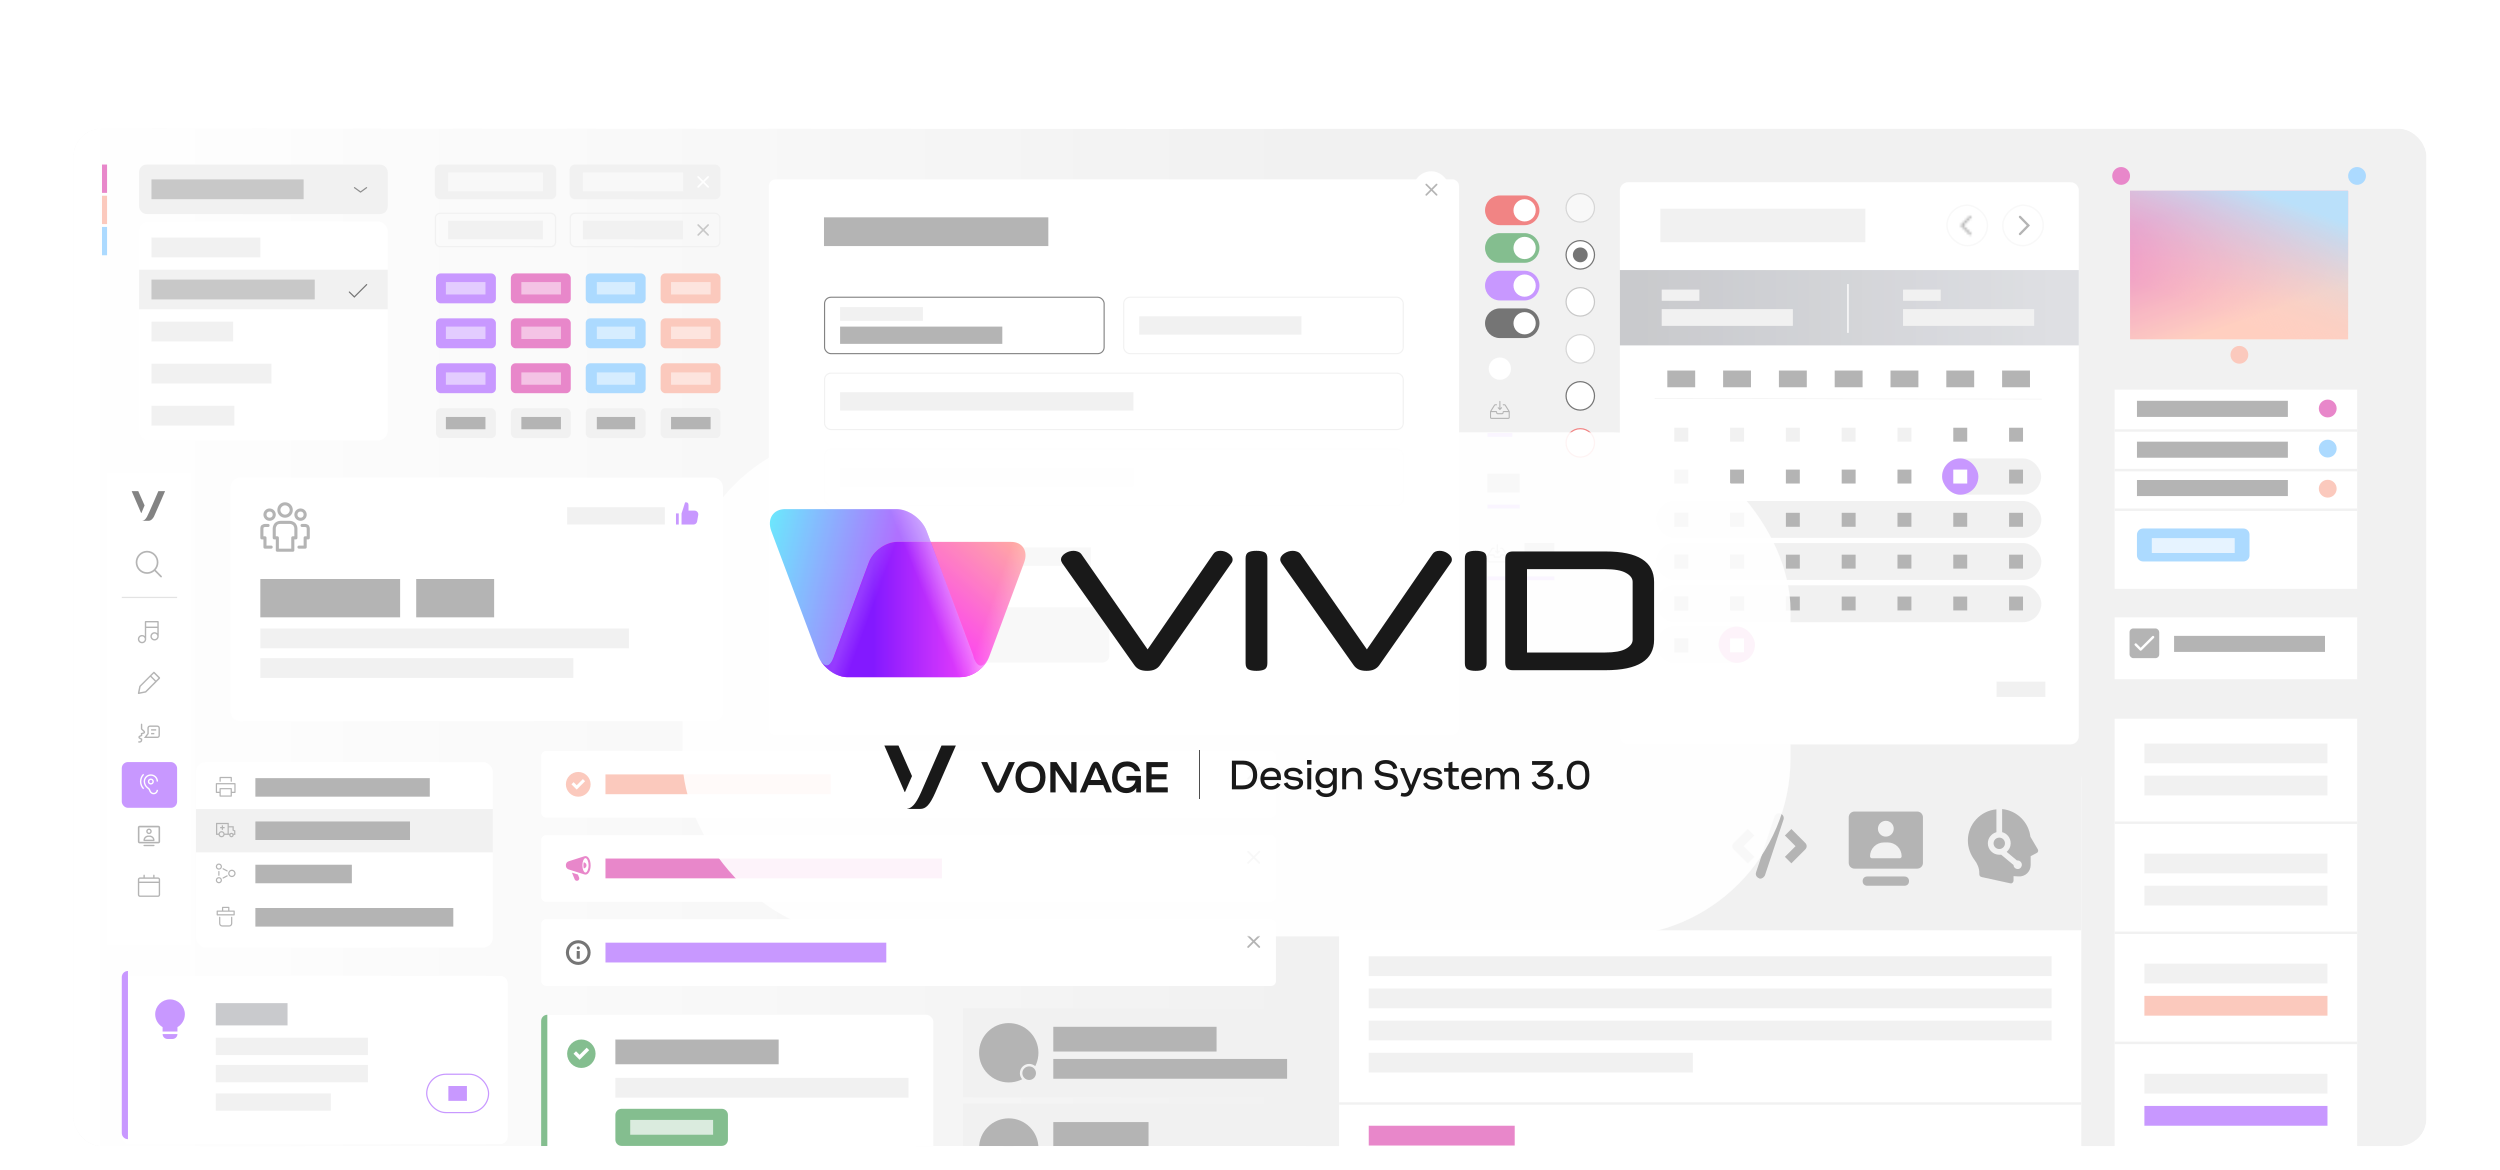 <svg width="1088" height="509" viewBox="0 0 1088 509" fill="none" xmlns="http://www.w3.org/2000/svg">
<g opacity="0.9" filter="url(#filter0_ddd_1378_37171)">
<g clip-path="url(#clip0_1378_37171)">
<rect x="32" y="26" width="1024" height="442.811" rx="12" fill="white"/>
<g opacity="0.6" clip-path="url(#clip1_1378_37171)">
<rect width="1025" height="443" transform="translate(32 26)" fill="#E6E6E6"/>
<rect x="32" y="26" width="1025" height="445" fill="url(#paint0_linear_1378_37171)"/>
<rect x="60.534" y="66.378" width="108.213" height="95.292" rx="4.307" fill="white"/>
<rect x="65.918" y="73.377" width="47.377" height="8.614" fill="#E6E6E6"/>
<rect x="60.534" y="87.374" width="108.213" height="17.228" fill="#E6E6E6"/>
<rect x="65.918" y="91.681" width="71.065" height="8.614" fill="#999999"/>
<rect x="65.918" y="109.986" width="35.533" height="8.614" fill="#E6E6E6"/>
<rect x="65.918" y="128.291" width="52.222" height="8.614" fill="#E6E6E6"/>
<rect x="65.918" y="146.596" width="36.071" height="8.614" fill="#E6E6E6"/>
<path d="M154.211 99.596L151.842 97.281C151.734 97.173 151.734 97.011 151.842 96.904C151.949 96.796 152.111 96.796 152.219 96.904L154.211 98.842L159.379 93.674C159.487 93.566 159.648 93.566 159.756 93.674C159.864 93.781 159.864 93.943 159.756 94.05L154.211 99.596Z" fill="black"/>
<rect x="60.534" y="41.613" width="108.213" height="21.535" rx="3.23" fill="#E6E6E6"/>
<g opacity="0.797">
<path fill-rule="evenodd" clip-rule="evenodd" d="M154.053 51.504C154.14 51.384 154.309 51.357 154.429 51.445L156.902 53.244L159.376 51.445C159.496 51.357 159.665 51.384 159.752 51.504C159.84 51.624 159.813 51.793 159.693 51.88L157.061 53.794C156.966 53.863 156.839 53.863 156.744 53.794L154.112 51.88C153.992 51.793 153.965 51.624 154.053 51.504Z" fill="black"/>
</g>
<rect x="65.918" y="48.073" width="66.22" height="8.614" fill="#999999"/>
<rect x="44.383" y="41.613" width="2.211" height="12.318" fill="#D6219C"/>
<rect x="44.383" y="55.194" width="2.211" height="12.318" fill="#F89B85"/>
<rect x="44.383" y="68.775" width="2.211" height="12.318" fill="#65BAFF"/>
<rect x="189.496" y="62.825" width="52.303" height="14.528" rx="2.034" stroke="#E6E6E6" stroke-width="0.581"/>
<rect x="195.016" y="66.021" width="41.261" height="8.136" fill="#E6E6E6"/>
<rect x="248.191" y="62.825" width="65.088" height="14.528" rx="2.034" stroke="#E6E6E6" stroke-width="0.581"/>
<rect x="253.712" y="66.021" width="43.586" height="8.136" fill="#E6E6E6"/>
<g clip-path="url(#clip2_1378_37171)">
<path d="M308.447 67.655C308.302 67.509 308.084 67.509 307.939 67.655L306.014 69.58L304.089 67.655C303.943 67.509 303.725 67.509 303.58 67.655C303.435 67.8 303.435 68.018 303.58 68.163L305.505 70.088L303.58 72.013C303.435 72.159 303.435 72.376 303.58 72.522C303.653 72.594 303.725 72.631 303.834 72.631C303.943 72.631 304.016 72.594 304.089 72.522L306.014 70.597L307.939 72.522C308.011 72.594 308.12 72.631 308.193 72.631C308.266 72.631 308.375 72.594 308.447 72.522C308.592 72.376 308.592 72.159 308.447 72.013L306.522 70.088L308.447 68.163C308.592 68.018 308.592 67.8 308.447 67.655Z" fill="#999999"/>
</g>
<rect x="247.9" y="41.613" width="65.669" height="15.11" rx="2.325" fill="#E6E6E6"/>
<rect x="253.712" y="45.1" width="43.586" height="8.136" fill="#F2F2F2"/>
<g clip-path="url(#clip3_1378_37171)">
<path d="M308.447 46.733C308.302 46.588 308.084 46.588 307.939 46.733L306.014 48.658L304.089 46.733C303.943 46.588 303.725 46.588 303.58 46.733C303.435 46.879 303.435 47.096 303.58 47.242L305.505 49.167L303.58 51.092C303.435 51.237 303.435 51.455 303.58 51.6C303.653 51.673 303.725 51.709 303.834 51.709C303.943 51.709 304.016 51.673 304.089 51.6L306.014 49.675L307.939 51.6C308.011 51.673 308.12 51.709 308.193 51.709C308.266 51.709 308.375 51.673 308.447 51.6C308.592 51.455 308.592 51.237 308.447 51.092L306.522 49.167L308.447 47.242C308.592 47.096 308.592 46.879 308.447 46.733Z" fill="white"/>
</g>
<rect x="189.205" y="41.613" width="52.884" height="15.11" rx="2.325" fill="#E6E6E6"/>
<rect x="195.016" y="45.1" width="41.261" height="8.136" fill="#F2F2F2"/>
<rect x="189.743" y="88.99" width="26.069" height="13.034" rx="2.037" fill="#9941FF"/>
<rect x="189.743" y="108.541" width="26.069" height="13.034" rx="2.037" fill="#9941FF"/>
<rect x="189.743" y="128.093" width="26.069" height="13.034" rx="2.037" fill="#9941FF"/>
<rect x="189.743" y="147.644" width="26.069" height="13.034" rx="2.037" fill="#E6E6E6"/>
<rect x="222.329" y="88.99" width="26.069" height="13.034" rx="2.037" fill="#D6219C"/>
<rect x="222.329" y="108.541" width="26.069" height="13.034" rx="2.037" fill="#D6219C"/>
<rect x="222.329" y="128.093" width="26.069" height="13.034" rx="2.037" fill="#D6219C"/>
<rect x="222.329" y="147.644" width="26.069" height="13.034" rx="2.037" fill="#E6E6E6"/>
<rect x="254.915" y="88.99" width="26.069" height="13.034" rx="2.037" fill="#65BAFF"/>
<rect x="254.915" y="108.541" width="26.069" height="13.034" rx="2.037" fill="#65BAFF"/>
<rect x="254.915" y="128.093" width="26.069" height="13.034" rx="2.037" fill="#65BAFF"/>
<rect x="254.915" y="147.644" width="26.069" height="13.034" rx="2.037" fill="#E6E6E6"/>
<rect x="287.501" y="88.99" width="26.069" height="13.034" rx="2.037" fill="#F89B85"/>
<rect x="287.501" y="108.541" width="26.069" height="13.034" rx="2.037" fill="#F89B85"/>
<rect x="287.501" y="128.093" width="26.069" height="13.034" rx="2.037" fill="#F89B85"/>
<rect x="287.501" y="147.644" width="26.069" height="13.034" rx="2.037" fill="#E6E6E6"/>
<rect x="194.05" y="92.758" width="17.228" height="5.384" fill="white" fill-opacity="0.5"/>
<rect x="194.05" y="112.14" width="17.228" height="5.384" fill="white" fill-opacity="0.5"/>
<rect x="194.05" y="132.06" width="17.228" height="5.384" fill="white" fill-opacity="0.5"/>
<rect x="194.05" y="151.441" width="17.228" height="5.384" fill="#757575"/>
<rect x="226.891" y="92.758" width="17.228" height="5.384" fill="white" fill-opacity="0.5"/>
<rect x="226.891" y="112.14" width="17.228" height="5.384" fill="white" fill-opacity="0.5"/>
<rect x="226.891" y="132.06" width="17.228" height="5.384" fill="white" fill-opacity="0.5"/>
<rect x="226.891" y="151.441" width="17.228" height="5.384" fill="#757575"/>
<rect x="259.732" y="92.758" width="16.69" height="5.384" fill="white" fill-opacity="0.5"/>
<rect x="259.732" y="112.14" width="16.69" height="5.384" fill="white" fill-opacity="0.5"/>
<rect x="259.732" y="132.06" width="16.69" height="5.384" fill="white" fill-opacity="0.5"/>
<rect x="259.732" y="151.441" width="16.69" height="5.384" fill="#757575"/>
<rect x="292.034" y="92.758" width="17.228" height="5.384" fill="white" fill-opacity="0.5"/>
<rect x="292.034" y="112.14" width="17.228" height="5.384" fill="white" fill-opacity="0.5"/>
<rect x="292.034" y="132.06" width="17.228" height="5.384" fill="white" fill-opacity="0.5"/>
<rect x="292.034" y="151.441" width="17.228" height="5.384" fill="#757575"/>
<g filter="url(#filter1_d_1378_37171)">
<rect x="85.299" y="300.57" width="129.21" height="80.756" rx="4.307" fill="white"/>
</g>
<path fill-rule="evenodd" clip-rule="evenodd" d="M95.528 308.377C95.528 308.228 95.648 308.107 95.797 308.107H100.643C100.791 308.107 100.912 308.228 100.912 308.377V309.992C100.912 310.14 100.791 310.261 100.643 310.261C100.494 310.261 100.373 310.14 100.373 309.992V308.646H96.066V309.992C96.066 310.14 95.946 310.261 95.797 310.261C95.648 310.261 95.528 310.14 95.528 309.992V308.377ZM93.913 311.069C93.913 310.92 94.033 310.799 94.182 310.799H102.258C102.406 310.799 102.527 310.92 102.527 311.069V314.837C102.527 314.986 102.406 315.106 102.258 315.106H100.912V316.452C100.912 316.601 100.791 316.721 100.643 316.721H95.797C95.648 316.721 95.528 316.601 95.528 316.452V315.106H94.182C94.033 315.106 93.913 314.986 93.913 314.837V311.069ZM95.528 314.568V313.222C95.528 313.073 95.648 312.953 95.797 312.953H100.643C100.791 312.953 100.912 313.073 100.912 313.222V314.568H101.988V311.338H94.451V314.568H95.528ZM100.373 314.833V313.491H96.066V316.183H100.373V314.842C100.373 314.84 100.373 314.839 100.373 314.837C100.373 314.836 100.373 314.834 100.373 314.833Z" fill="#757575"/>
<rect x="111.141" y="308.646" width="75.911" height="8.076" fill="#757575"/>
<path fill-rule="evenodd" clip-rule="evenodd" d="M94.451 347.14C94.451 346.694 94.813 346.332 95.259 346.332C95.705 346.332 96.066 346.694 96.066 347.14C96.066 347.586 95.705 347.947 95.259 347.947C94.813 347.947 94.451 347.586 94.451 347.14ZM95.259 345.794C94.515 345.794 93.913 346.396 93.913 347.14C93.913 347.883 94.515 348.486 95.259 348.486C96.002 348.486 96.605 347.883 96.605 347.14C96.605 346.396 96.002 345.794 95.259 345.794ZM94.451 353.062C94.451 352.616 94.813 352.254 95.259 352.254C95.705 352.254 96.066 352.616 96.066 353.062C96.066 353.508 95.705 353.869 95.259 353.869C94.813 353.869 94.451 353.508 94.451 353.062ZM95.259 351.716C94.515 351.716 93.913 352.318 93.913 353.062C93.913 353.805 94.515 354.408 95.259 354.408C96.002 354.408 96.605 353.805 96.605 353.062C96.605 352.318 96.002 351.716 95.259 351.716ZM100.912 349.024C100.317 349.024 99.835 349.506 99.835 350.101C99.835 350.695 100.317 351.177 100.912 351.177C101.506 351.177 101.988 350.695 101.988 350.101C101.988 349.506 101.506 349.024 100.912 349.024ZM99.297 350.101C99.297 349.209 100.02 348.486 100.912 348.486C101.804 348.486 102.527 349.209 102.527 350.101C102.527 350.993 101.804 351.716 100.912 351.716C100.02 351.716 99.297 350.993 99.297 350.101ZM95.528 349.293C95.528 349.144 95.407 349.024 95.259 349.024C95.11 349.024 94.99 349.144 94.99 349.293V350.908C94.99 351.057 95.11 351.177 95.259 351.177C95.407 351.177 95.528 351.057 95.528 350.908V349.293ZM96.862 347.979C96.931 347.847 97.093 347.796 97.225 347.865L98.966 348.777C99.098 348.846 99.149 349.009 99.08 349.141C99.011 349.272 98.848 349.323 98.716 349.254L96.975 348.342C96.844 348.273 96.793 348.111 96.862 347.979ZM98.966 351.424C99.098 351.355 99.149 351.192 99.08 351.061C99.011 350.929 98.848 350.878 98.716 350.947L96.975 351.859C96.844 351.928 96.793 352.091 96.862 352.222C96.931 352.354 97.093 352.405 97.225 352.336L98.966 351.424Z" fill="#757575"/>
<rect x="111.141" y="346.332" width="41.993" height="8.076" fill="#757575"/>
<path fill-rule="evenodd" clip-rule="evenodd" d="M99.834 366.252H101.898C102.06 366.252 102.167 366.36 102.167 366.521V368.136C102.167 368.298 102.06 368.405 101.898 368.405H94.54C94.379 368.405 94.271 368.298 94.271 368.136V366.521C94.271 366.36 94.379 366.252 94.54 366.252H96.604V364.906C96.604 364.744 96.712 364.637 96.873 364.637H99.565C99.727 364.637 99.834 364.744 99.834 364.906V366.252ZM99.296 365.175H97.142V366.252H99.296V365.175ZM94.809 367.867H101.629V366.79H99.565H96.873H94.809V367.867ZM100.553 369.213C100.553 369.051 100.661 368.944 100.822 368.944C100.984 368.944 101.091 369.051 101.091 369.213V371.905C101.091 372.658 100.499 373.251 99.745 373.251H96.695C95.941 373.251 95.349 372.658 95.349 371.905V369.213C95.349 369.051 95.456 368.944 95.618 368.944C95.779 368.944 95.887 369.051 95.887 369.213V371.905C95.887 372.335 96.264 372.712 96.695 372.712H99.745C100.176 372.712 100.553 372.335 100.553 371.905V369.213Z" fill="#757575"/>
<rect x="111.141" y="365.175" width="86.14" height="8.076" fill="#757575"/>
<rect x="85.299" y="322.105" width="129.21" height="18.843" fill="#E6E6E6"/>
<path fill-rule="evenodd" clip-rule="evenodd" d="M99.566 328.117H94.003V333.321H95.106C95.231 333.936 95.774 334.398 96.425 334.398C97.076 334.398 97.62 333.936 97.744 333.321H99.297V333.321H99.749C99.746 333.351 99.745 333.381 99.745 333.411C99.745 333.956 100.187 334.398 100.732 334.398C101.277 334.398 101.719 333.956 101.719 333.411C101.719 333.381 101.718 333.351 101.715 333.321H102.437V331.45L101.719 331.091V329.553H99.566V328.117ZM101.493 332.783H101.899V331.783L101.181 331.424V330.091H99.566V332.783H99.97C100.151 332.564 100.425 332.424 100.732 332.424C101.038 332.424 101.312 332.564 101.493 332.783ZM96.425 331.706C95.774 331.706 95.231 332.169 95.106 332.783H94.541V328.655H99.027V332.783H97.744C97.62 332.169 97.076 331.706 96.425 331.706ZM96.425 332.245C95.979 332.245 95.618 332.606 95.618 333.052C95.618 333.498 95.979 333.86 96.425 333.86C96.871 333.86 97.233 333.498 97.233 333.052C97.233 332.606 96.871 332.245 96.425 332.245ZM100.283 333.411C100.283 333.163 100.484 332.962 100.732 332.962C100.98 332.962 101.181 333.163 101.181 333.411C101.181 333.659 100.98 333.86 100.732 333.86C100.484 333.86 100.283 333.659 100.283 333.411ZM97.053 330.45V331.168H96.515V330.45H95.797V329.912H96.515V329.194H97.053V329.912H97.771V330.45H97.053Z" fill="#757575"/>
<rect x="111.141" y="327.489" width="67.297" height="8.076" fill="#757575"/>
<rect x="46.536" y="175.668" width="36.609" height="205.659" fill="white"/>
<rect width="36.609" height="29.072" transform="translate(46.536 175.668)" fill="white"/>
<path fill-rule="evenodd" clip-rule="evenodd" d="M63.929 194.974C64.519 194.026 68.918 183.743 68.918 183.743H71.84C71.84 183.743 67.514 193.863 66.997 194.837C66.542 195.694 65.721 196.664 64.582 196.664H61.953C61.944 196.664 61.937 196.657 61.937 196.648C61.937 196.64 61.942 196.633 61.95 196.632C62.79 196.497 63.244 196.076 63.929 194.974ZM57.304 183.743H60.174L62.923 189.967L61.562 193.237C61.531 193.309 61.43 193.31 61.399 193.238L57.304 183.743Z" fill="#1A1A1A"/>
<rect width="36.609" height="21.535" transform="translate(46.536 204.74)" fill="white"/>
<path fill-rule="evenodd" clip-rule="evenodd" d="M59.782 214.732C59.782 212.361 61.675 210.449 63.998 210.449C66.321 210.449 68.214 212.361 68.214 214.732C68.214 215.909 67.748 216.972 66.994 217.745C66.989 217.749 66.985 217.754 66.98 217.758C66.973 217.765 66.966 217.772 66.96 217.78C66.198 218.544 65.151 219.015 63.998 219.015C61.675 219.015 59.782 217.102 59.782 214.732ZM67.231 218.54C66.364 219.297 65.234 219.755 63.998 219.755C61.256 219.755 59.042 217.501 59.042 214.732C59.042 211.963 61.256 209.709 63.998 209.709C66.74 209.709 68.954 211.963 68.954 214.732C68.954 215.985 68.501 217.132 67.751 218.013L70.376 220.676C70.519 220.822 70.517 221.056 70.372 221.2C70.226 221.343 69.992 221.342 69.849 221.196L67.231 218.54Z" fill="#757575"/>
<rect width="36.609" height="8.076" transform="translate(46.536 226.275)" fill="white"/>
<rect x="52.997" y="229.737" width="24.079" height="0.538" fill="#CCCCCC"/>
<rect width="36.609" height="22.073" transform="translate(46.536 234.35)" fill="white"/>
<path fill-rule="evenodd" clip-rule="evenodd" d="M63.327 240.273C63.159 240.273 63.024 240.408 63.024 240.575V242.998V246.792C62.702 246.504 62.278 246.329 61.812 246.329C60.809 246.329 59.995 247.143 59.995 248.146C59.995 249.15 60.809 249.963 61.812 249.963C62.816 249.963 63.63 249.15 63.63 248.146V243.301H68.475V245.581C68.153 245.293 67.729 245.118 67.263 245.118C66.26 245.118 65.447 245.931 65.447 246.935C65.447 247.938 66.26 248.752 67.263 248.752C68.267 248.752 69.081 247.938 69.081 246.935V242.998V240.575C69.081 240.408 68.945 240.273 68.778 240.273H63.327ZM68.475 246.935C68.475 246.266 67.933 245.724 67.263 245.724C66.594 245.724 66.052 246.266 66.052 246.935C66.052 247.604 66.594 248.146 67.263 248.146C67.933 248.146 68.475 247.604 68.475 246.935ZM61.812 246.935C62.481 246.935 63.024 247.477 63.024 248.146C63.024 248.815 62.481 249.358 61.812 249.358C61.144 249.358 60.601 248.815 60.601 248.146C60.601 247.477 61.144 246.935 61.812 246.935ZM68.475 242.695V240.878H63.63V242.695H68.475Z" fill="#757575"/>
<rect width="36.609" height="22.073" transform="translate(46.536 278.497)" fill="white"/>
<path fill-rule="evenodd" clip-rule="evenodd" d="M61.913 285.226C61.913 285.058 61.778 284.923 61.61 284.923C61.443 284.923 61.307 285.058 61.307 285.226V287.373L62.516 288.539C62.549 288.584 62.553 288.629 62.544 288.66C62.54 288.676 62.532 288.688 62.523 288.698C62.513 288.708 62.496 288.72 62.466 288.727L61.307 289.029V289.876L60.584 290.205L60.572 290.212C60.086 290.49 60.086 291.187 60.572 291.464L61.307 291.866V292.09C61.307 292.367 61.08 292.595 60.803 292.595H60.399C60.232 292.595 60.096 292.73 60.096 292.897C60.096 293.065 60.232 293.2 60.399 293.2H60.803C61.414 293.2 61.913 292.701 61.913 292.09V291.506L60.87 290.938C60.796 290.893 60.794 290.791 60.864 290.743L61.913 290.266V289.497L62.614 289.314C62.883 289.247 63.066 289.053 63.129 288.817C63.191 288.587 63.135 288.335 62.974 288.141L62.963 288.128L61.913 287.116V285.226ZM64.74 286.842C64.74 286.565 64.968 286.337 65.245 286.337H68.475C68.752 286.337 68.98 286.565 68.98 286.842V290.072C68.98 290.349 68.752 290.577 68.475 290.577H63.831L64.74 289.365V286.842ZM65.245 285.731C64.633 285.731 64.134 286.23 64.134 286.842V289.163L62.62 291.182H68.475C69.086 291.182 69.585 290.683 69.585 290.072V286.842C69.585 286.23 69.086 285.731 68.475 285.731H65.245ZM65.749 287.346H67.97V287.952H65.749V287.346ZM67.162 288.961H65.749V289.567H67.162V288.961Z" fill="#757575"/>
<rect width="36.609" height="22.073" transform="translate(46.536 344.717)" fill="white"/>
<path d="M68.778 351.85H67.263V350.942C67.263 350.76 67.142 350.639 66.961 350.639C66.779 350.639 66.658 350.76 66.658 350.942V351.85H63.024V350.942C63.024 350.76 62.903 350.639 62.721 350.639C62.539 350.639 62.418 350.76 62.418 350.942V351.85H60.904C60.419 351.85 59.995 352.274 59.995 352.759V353.97V359.421C59.995 359.906 60.419 360.33 60.904 360.33H68.778C69.262 360.33 69.686 359.906 69.686 359.421V353.97V352.759C69.686 352.274 69.262 351.85 68.778 351.85ZM69.081 359.421C69.081 359.603 68.959 359.724 68.778 359.724H60.904C60.722 359.724 60.601 359.603 60.601 359.421V354.273H69.081V359.421ZM69.081 353.667H60.601V352.759C60.601 352.577 60.722 352.456 60.904 352.456H62.721H66.961H68.778C68.959 352.456 69.081 352.577 69.081 352.759V353.667Z" fill="#757575"/>
<rect width="36.609" height="22.073" transform="translate(46.536 256.424)" fill="white"/>
<path d="M69.626 264.829L67.203 262.407C67.082 262.286 66.9 262.286 66.779 262.407L60.722 268.463C60.662 268.524 60.601 268.584 60.601 268.645L59.995 271.673C59.995 271.795 59.995 271.855 60.056 271.976C60.177 272.037 60.238 272.037 60.359 272.037L63.387 271.431C63.448 271.431 63.508 271.371 63.569 271.371L69.626 265.314C69.686 265.193 69.686 264.95 69.626 264.829ZM63.206 270.825L60.722 271.31L61.207 268.827L65.447 264.587L67.445 266.586L63.206 270.825ZM67.869 266.162L65.871 264.163L66.961 263.073L68.959 265.072L67.869 266.162Z" fill="#757575"/>
<rect width="36.609" height="22.073" transform="translate(46.536 322.644)" fill="white"/>
<path fill-rule="evenodd" clip-rule="evenodd" d="M60.741 330.073H68.941C68.947 330.073 68.955 330.075 68.966 330.086C68.977 330.097 68.986 330.115 68.986 330.14V336.278C68.986 336.303 68.977 336.321 68.966 336.333C68.955 336.344 68.947 336.345 68.941 336.345H60.741C60.735 336.345 60.726 336.344 60.716 336.333C60.705 336.321 60.695 336.303 60.695 336.278V330.14C60.695 330.115 60.705 330.097 60.716 330.086C60.726 330.075 60.735 330.073 60.741 330.073ZM68.941 329.373H60.741C60.329 329.373 59.995 329.716 59.995 330.14V336.278C59.995 336.702 60.329 337.045 60.741 337.045H68.941C69.353 337.045 69.686 336.702 69.686 336.278V330.14C69.686 329.716 69.353 329.373 68.941 329.373ZM64.235 331.796C64.235 331.461 64.506 331.19 64.841 331.19C65.175 331.19 65.447 331.461 65.447 331.796C65.447 332.13 65.175 332.402 64.841 332.402C64.506 332.402 64.235 332.13 64.235 331.796ZM64.841 330.585C64.172 330.585 63.63 331.127 63.63 331.796C63.63 332.465 64.172 333.007 64.841 333.007C65.51 333.007 66.052 332.465 66.052 331.796C66.052 331.127 65.51 330.585 64.841 330.585ZM64.538 334.219C64.136 334.219 63.751 334.378 63.467 334.662C63.256 334.874 63.113 335.141 63.054 335.43H66.627C66.568 335.141 66.426 334.874 66.214 334.662C65.93 334.378 65.545 334.219 65.144 334.219H64.538ZM63.039 334.234C63.437 333.836 63.976 333.613 64.538 333.613H65.144C65.706 333.613 66.245 333.836 66.643 334.234C67.04 334.631 67.263 335.17 67.263 335.733C67.263 335.9 67.128 336.036 66.961 336.036H62.721C62.554 336.036 62.418 335.9 62.418 335.733C62.418 335.17 62.642 334.631 63.039 334.234ZM62.721 337.651H66.961C67.142 337.651 67.263 337.772 67.263 337.953C67.263 338.135 67.142 338.256 66.961 338.256H62.721C62.539 338.256 62.418 338.135 62.418 337.953C62.418 337.772 62.539 337.651 62.721 337.651Z" fill="#757575"/>
<rect width="36.609" height="22.073" transform="translate(46.536 300.57)" fill="white"/>
<rect x="52.997" y="301.647" width="24.079" height="19.92" rx="2.692" fill="#9941FF"/>
<path fill-rule="evenodd" clip-rule="evenodd" d="M60.904 310.127C60.904 308.816 61.435 307.629 62.293 306.771L62.721 307.199C61.972 307.948 61.51 308.982 61.51 310.127C61.51 311.271 61.972 312.305 62.721 313.054L62.293 313.482C61.435 312.624 60.904 311.437 60.904 310.127ZM62.519 310.127C62.519 308.372 63.894 306.997 65.648 306.997C67.403 306.997 68.778 308.372 68.778 310.127H68.172C68.172 308.707 67.068 307.603 65.648 307.603C64.229 307.603 63.125 308.707 63.125 310.127C63.125 310.578 63.262 311.089 63.519 311.555L63.519 311.555C63.855 312.164 64.245 312.468 64.589 312.733C64.589 312.733 64.589 312.733 64.59 312.733L64.6 312.741C64.921 312.987 65.223 313.218 65.383 313.707C65.606 314.385 65.874 314.721 66.33 314.962C66.494 315.035 66.675 315.073 66.86 315.073C67.585 315.073 68.172 314.486 68.172 313.761H68.778C68.778 314.82 67.919 315.679 66.86 315.679C66.587 315.679 66.319 315.621 66.073 315.51L66.065 315.507L66.057 315.503C65.42 315.17 65.067 314.683 64.808 313.896L64.807 313.895C64.71 313.597 64.549 313.465 64.221 313.214L64.22 313.213C63.862 312.937 63.388 312.571 62.989 311.848C62.689 311.304 62.519 310.693 62.519 310.127ZM64.336 310.127C64.336 309.402 64.924 308.814 65.648 308.814C66.373 308.814 66.961 309.402 66.961 310.127C66.961 310.851 66.373 311.439 65.648 311.439C64.924 311.439 64.336 310.851 64.336 310.127ZM65.648 309.42C65.258 309.42 64.942 309.737 64.942 310.127C64.942 310.517 65.258 310.833 65.648 310.833C66.038 310.833 66.355 310.517 66.355 310.127C66.355 309.737 66.038 309.42 65.648 309.42Z" fill="white"/>
<g filter="url(#filter2_d_1378_37171)">
<path d="M100.373 179.975C100.373 177.596 102.302 175.668 104.68 175.668H310.339C312.718 175.668 314.646 177.596 314.646 179.975V277.42C314.646 279.799 312.718 281.727 310.339 281.727H104.68C102.302 281.727 100.373 279.799 100.373 277.42V179.975Z" fill="white"/>
</g>
<g clip-path="url(#clip4_1378_37171)">
<path fill-rule="evenodd" clip-rule="evenodd" d="M299.639 192.223H302.243C302.728 192.223 303.212 192.405 303.515 192.828C303.818 193.131 303.939 193.616 303.878 194.1L303.394 196.886C303.273 197.674 302.607 198.28 301.819 198.28H296.61V193.434C296.671 193.434 298.064 188.892 298.064 188.892C298.064 188.71 298.246 188.589 298.427 188.589C299.154 188.589 299.639 188.892 299.639 189.8V192.223ZM294.188 193.434H295.399V198.28H294.188V193.434Z" fill="#9941FF"/>
</g>
<path fill-rule="evenodd" clip-rule="evenodd" d="M127.427 191.953C127.427 193.838 125.946 195.318 124.062 195.318C122.178 195.318 120.697 193.838 120.697 191.953C120.697 190.069 122.178 188.589 124.062 188.589C125.946 188.589 127.427 190.069 127.427 191.953ZM126.081 191.953C126.081 190.877 125.139 189.935 124.062 189.935C122.985 189.935 122.043 190.877 122.043 191.953C122.043 193.03 122.985 193.972 124.062 193.972C125.139 193.972 126.081 193.03 126.081 191.953ZM133.483 193.972C133.483 195.453 132.272 196.664 130.792 196.664C129.311 196.664 128.1 195.453 128.1 193.972C128.1 192.492 129.311 191.28 130.792 191.28C132.272 191.28 133.483 192.492 133.483 193.972ZM132.138 193.972C132.138 193.165 131.599 192.626 130.792 192.626C129.984 192.626 129.446 193.165 129.446 193.972C129.446 194.78 129.984 195.318 130.792 195.318C131.599 195.318 132.138 194.78 132.138 193.972ZM129.446 200.029C129.446 199.087 129.042 198.279 128.503 197.606C127.831 197.068 127.023 196.664 126.081 196.664H122.043C121.101 196.664 120.293 197.068 119.62 197.606C119.082 198.279 118.678 199.087 118.678 200.029V204.067C118.678 204.471 118.947 204.74 119.351 204.74H120.024V209.451C120.024 209.854 120.293 210.124 120.697 210.124H127.427C127.831 210.124 128.1 209.854 128.1 209.451V204.74H128.773C129.176 204.74 129.446 204.471 129.446 204.067V200.029ZM128.1 203.394H127.427C127.023 203.394 126.754 203.663 126.754 204.067V208.778H121.37V204.067C121.37 203.663 121.101 203.394 120.697 203.394H120.024V200.029C120.024 199.491 120.293 198.952 120.562 198.549C120.832 198.145 121.505 198.01 122.043 198.01H126.081C126.619 198.01 127.158 198.279 127.561 198.549C127.831 198.952 128.1 199.491 128.1 200.029V203.394ZM132.81 198.01C133.349 198.01 133.887 198.279 134.291 198.549C134.56 198.952 134.829 199.491 134.829 200.029V204.067C134.829 204.471 134.56 204.74 134.156 204.74H133.483V208.105C133.483 208.508 133.214 208.778 132.81 208.778H130.119C129.715 208.778 129.446 208.508 129.446 208.105C129.446 207.701 129.715 207.432 130.119 207.432H132.138V204.067C132.138 203.663 132.407 203.394 132.81 203.394H133.483V200.029C133.483 199.962 133.45 199.861 133.416 199.76C133.382 199.659 133.349 199.558 133.349 199.491C133.282 199.491 133.181 199.457 133.08 199.423C132.979 199.39 132.878 199.356 132.81 199.356H131.465C131.061 199.356 130.792 199.087 130.792 198.683C130.792 198.279 131.061 198.01 131.465 198.01H132.81ZM117.332 196.664C118.813 196.664 120.024 195.453 120.024 193.972C120.024 192.492 118.813 191.28 117.332 191.28C115.852 191.28 114.64 192.492 114.64 193.972C114.64 195.453 115.852 196.664 117.332 196.664ZM117.332 192.626C118.14 192.626 118.678 193.165 118.678 193.972C118.678 194.78 118.14 195.318 117.332 195.318C116.525 195.318 115.986 194.78 115.986 193.972C115.986 193.165 116.525 192.626 117.332 192.626ZM115.986 207.432H118.005C118.409 207.432 118.678 207.701 118.678 208.105C118.678 208.508 118.409 208.778 118.005 208.778H115.313C114.91 208.778 114.64 208.508 114.64 208.105V204.74H113.967C113.564 204.74 113.294 204.471 113.294 204.067V200.029C113.294 199.491 113.429 198.818 113.833 198.549C114.237 198.279 114.775 198.01 115.313 198.01H116.659C117.063 198.01 117.332 198.279 117.332 198.683C117.332 199.087 117.063 199.356 116.659 199.356H115.313C115.246 199.356 115.145 199.39 115.044 199.423C114.943 199.457 114.842 199.491 114.775 199.491C114.775 199.558 114.741 199.659 114.708 199.76C114.674 199.861 114.64 199.962 114.64 200.029V203.394H115.313C115.717 203.394 115.986 203.663 115.986 204.067V207.432Z" fill="#757575"/>
<rect x="113.294" y="221.968" width="60.836" height="16.69" fill="#757575"/>
<rect x="181.129" y="221.968" width="33.917" height="16.69" fill="#757575"/>
<rect x="113.294" y="243.503" width="160.435" height="8.614" fill="#E6E6E6"/>
<rect x="113.294" y="256.424" width="136.208" height="8.614" fill="#E6E6E6"/>
<rect x="246.811" y="190.742" width="42.532" height="7.537" fill="#E6E6E6"/>
<g filter="url(#filter3_d_1378_37171)">
<path fill-rule="evenodd" clip-rule="evenodd" d="M334.566 43.54C334.566 41.881 335.911 40.536 337.57 40.536H631.974C633.633 40.536 634.978 41.881 634.978 43.54V279.364C634.978 281.023 633.633 282.368 631.974 282.368H337.57C335.911 282.368 334.566 281.023 334.566 279.364V43.54Z" fill="white"/>
</g>
<g clip-path="url(#clip5_1378_37171)">
<rect x="358.849" y="99.367" width="121.667" height="24.534" rx="2.754" fill="white" stroke="#1A1A1A" stroke-width="0.501"/>
<rect x="365.609" y="112.134" width="70.597" height="7.51" fill="#757575"/>
<rect x="365.609" y="103.622" width="36.05" height="6.008" fill="#E6E6E6"/>
</g>
<g clip-path="url(#clip6_1378_37171)">
<rect x="489.028" y="99.367" width="121.667" height="24.534" rx="2.754" fill="white" stroke="#E6E6E6" stroke-width="0.501"/>
</g>
<g clip-path="url(#clip7_1378_37171)">
<rect x="358.849" y="132.412" width="251.846" height="24.534" rx="2.754" fill="white" stroke="#E6E6E6" stroke-width="0.501"/>
<rect x="365.609" y="140.674" width="127.675" height="8.011" fill="#E6E6E6"/>
</g>
<rect x="495.787" y="107.628" width="70.597" height="8.011" fill="#E6E6E6"/>
<g clip-path="url(#clip8_1378_37171)">
<rect x="358.849" y="165.457" width="251.846" height="24.534" rx="2.754" fill="white" stroke="#E6E6E6" stroke-width="0.501"/>
<rect x="365.609" y="173.719" width="127.675" height="8.011" fill="#E6E6E6"/>
</g>
<rect x="614.951" y="44.541" width="16.022" height="16.022" rx="8.011" fill="white"/>
<g clip-path="url(#clip9_1378_37171)">
<path d="M625.477 50.035C625.327 49.885 625.101 49.885 624.951 50.035L622.961 52.026L620.971 50.035C620.821 49.885 620.595 49.885 620.445 50.035C620.295 50.186 620.295 50.411 620.445 50.561L622.435 52.551L620.445 54.542C620.295 54.692 620.295 54.917 620.445 55.067C620.52 55.142 620.595 55.18 620.708 55.18C620.821 55.18 620.896 55.142 620.971 55.067L622.961 53.077L624.951 55.067C625.026 55.142 625.139 55.18 625.214 55.18C625.289 55.18 625.402 55.142 625.477 55.067C625.627 54.917 625.627 54.692 625.477 54.542L623.487 52.551L625.477 50.561C625.627 50.411 625.627 50.186 625.477 50.035Z" fill="#757575"/>
</g>
<rect x="422.687" y="234.302" width="60.083" height="24.033" rx="3.004" fill="#757575"/>
<rect x="358.599" y="206.264" width="12.017" height="12.017" rx="1.502" fill="#757575"/>
<path d="M361.603 212.886L363.205 214.525L367.611 210.019" stroke="white" stroke-width="1.001" stroke-linecap="square"/>
<rect x="358.849" y="234.552" width="59.582" height="23.532" rx="2.754" stroke="#757575" stroke-width="0.501"/>
<rect x="375.622" y="208.266" width="35.549" height="8.011" fill="#E6E6E6"/>
<rect x="413.674" y="208.266" width="61.084" height="8.011" fill="#757575"/>
<rect x="430.698" y="242.313" width="44.06" height="8.011" fill="#757575"/>
<rect x="366.61" y="242.313" width="44.06" height="8.011" fill="#757575"/>
<rect x="358.599" y="64.569" width="97.634" height="12.517" fill="#757575"/>
<g filter="url(#filter4_d_1378_37171)">
<g clip-path="url(#clip10_1378_37171)">
<path fill-rule="evenodd" clip-rule="evenodd" d="M235.505 297.878C235.505 296.689 236.469 295.725 237.659 295.725H553.145C554.335 295.725 555.299 296.689 555.299 297.878V322.644C555.299 323.833 554.335 324.797 553.145 324.797H237.659C236.469 324.797 235.505 323.833 235.505 322.644V297.878Z" fill="white"/>
<rect x="536.994" y="296.802" width="17.228" height="17.228" rx="8.614" fill="white"/>
<g clip-path="url(#clip11_1378_37171)">
<path d="M548.313 302.71C548.151 302.548 547.909 302.548 547.747 302.71L545.607 304.85L543.467 302.71C543.306 302.548 543.064 302.548 542.902 302.71C542.741 302.871 542.741 303.114 542.902 303.275L545.042 305.415L542.902 307.555C542.741 307.717 542.741 307.959 542.902 308.12C542.983 308.201 543.064 308.242 543.185 308.242C543.306 308.242 543.387 308.201 543.467 308.12L545.607 305.98L547.747 308.12C547.828 308.201 547.949 308.242 548.03 308.242C548.111 308.242 548.232 308.201 548.313 308.12C548.474 307.959 548.474 307.717 548.313 307.555L546.173 305.415L548.313 303.275C548.474 303.114 548.474 302.871 548.313 302.71Z" fill="#757575"/>
</g>
<path d="M251.656 304.877C248.695 304.877 246.273 307.3 246.273 310.261C246.273 313.222 248.695 315.645 251.656 315.645C254.617 315.645 257.04 313.222 257.04 310.261C257.04 307.3 254.617 304.877 251.656 304.877ZM250.983 312.549L248.695 310.261L249.637 309.319L250.983 310.665L253.675 307.973L254.617 308.915L250.983 312.549Z" fill="#F89B85"/>
<rect x="263.5" y="305.954" width="97.984" height="8.614" fill="#F89B85"/>
</g>
</g>
<g filter="url(#filter5_d_1378_37171)">
<g clip-path="url(#clip12_1378_37171)">
<path fill-rule="evenodd" clip-rule="evenodd" d="M235.505 334.488C235.505 333.299 236.469 332.334 237.659 332.334H553.145C554.335 332.334 555.299 333.299 555.299 334.488V359.253C555.299 360.442 554.335 361.407 553.145 361.407H237.659C236.469 361.407 235.505 360.442 235.505 359.253V334.488Z" fill="white"/>
<g clip-path="url(#clip13_1378_37171)">
<path fill-rule="evenodd" clip-rule="evenodd" d="M254.325 341.57C254.477 341.515 254.637 341.487 254.798 341.487C256.077 341.487 257.041 343.222 257.041 345.524C257.041 347.826 256.077 349.562 254.798 349.562C254.637 349.562 254.478 349.534 254.327 349.479L247.485 347.298C247.111 347.185 246.786 346.948 246.566 346.625C246.346 346.303 246.242 345.914 246.274 345.524C246.243 345.133 246.348 344.742 246.571 344.418C246.794 344.095 247.121 343.857 247.498 343.747L254.325 341.57ZM253.452 345.524C253.452 347.322 254.163 348.665 254.798 348.665C255.433 348.665 256.144 347.322 256.144 345.524C256.144 343.727 255.433 342.384 254.798 342.384C254.163 342.384 253.452 343.727 253.452 345.524ZM255.246 345.525C255.245 345.195 255.123 344.877 254.903 344.632C254.683 344.386 254.381 344.23 254.053 344.194C253.949 344.63 253.898 345.076 253.9 345.525C253.898 345.973 253.949 346.419 254.053 346.855C254.381 346.819 254.683 346.663 254.903 346.417C255.123 346.172 255.245 345.854 255.246 345.525ZM251.507 349.523L248.91 348.695L250.091 351.6C250.142 351.727 250.218 351.843 250.314 351.941C250.41 352.039 250.525 352.117 250.651 352.171C250.777 352.225 250.913 352.253 251.05 352.254C251.188 352.256 251.324 352.23 251.451 352.179C251.578 352.127 251.694 352.051 251.792 351.955C251.89 351.859 251.968 351.745 252.022 351.618C252.076 351.492 252.104 351.357 252.105 351.219C252.107 351.082 252.081 350.946 252.03 350.819L251.507 349.523Z" fill="#D6219C"/>
</g>
<rect x="263.501" y="342.563" width="146.438" height="8.614" fill="#D6219C"/>
<rect x="536.994" y="333.411" width="17.228" height="17.228" rx="8.614" fill="white"/>
<g clip-path="url(#clip14_1378_37171)">
<path d="M548.313 339.319C548.151 339.157 547.909 339.157 547.747 339.319L545.607 341.459L543.467 339.319C543.306 339.157 543.064 339.157 542.902 339.319C542.741 339.48 542.741 339.723 542.902 339.884L545.042 342.024L542.902 344.164C542.741 344.326 542.741 344.568 542.902 344.73C542.983 344.81 543.064 344.851 543.185 344.851C543.306 344.851 543.387 344.81 543.467 344.73L545.607 342.59L547.747 344.73C547.828 344.81 547.949 344.851 548.03 344.851C548.111 344.851 548.232 344.81 548.313 344.73C548.474 344.568 548.474 344.326 548.313 344.164L546.173 342.024L548.313 339.884C548.474 339.723 548.474 339.48 548.313 339.319Z" fill="#757575"/>
</g>
</g>
</g>
<g filter="url(#filter6_d_1378_37171)">
<g clip-path="url(#clip15_1378_37171)">
<path fill-rule="evenodd" clip-rule="evenodd" d="M235.505 371.097C235.505 369.908 236.469 368.944 237.659 368.944H553.145C554.335 368.944 555.299 369.908 555.299 371.097V395.862C555.299 397.052 554.335 398.016 553.145 398.016H237.659C236.469 398.016 235.505 397.052 235.505 395.862V371.097Z" fill="white"/>
<path d="M251.656 378.096C248.695 378.096 246.273 380.519 246.273 383.48C246.273 386.441 248.695 388.864 251.656 388.864C254.617 388.864 257.04 386.441 257.04 383.48C257.04 380.519 254.617 378.096 251.656 378.096ZM251.656 387.518C249.436 387.518 247.619 385.701 247.619 383.48C247.619 381.259 249.436 379.442 251.656 379.442C253.877 379.442 255.694 381.259 255.694 383.48C255.694 385.701 253.877 387.518 251.656 387.518Z" fill="black"/>
<path d="M252.329 382.807H250.983V386.172H252.329V382.807Z" fill="black"/>
<path d="M251.656 382.134C252.028 382.134 252.329 381.833 252.329 381.461C252.329 381.089 252.028 380.788 251.656 380.788C251.285 380.788 250.983 381.089 250.983 381.461C250.983 381.833 251.285 382.134 251.656 382.134Z" fill="black"/>
<rect x="263.501" y="379.173" width="122.211" height="8.614" fill="#9941FF"/>
<rect x="536.994" y="370.021" width="17.228" height="17.228" rx="8.614" fill="white"/>
<g clip-path="url(#clip16_1378_37171)">
<path d="M548.313 375.928C548.151 375.767 547.909 375.767 547.747 375.928L545.607 378.068L543.467 375.928C543.306 375.767 543.064 375.767 542.902 375.928C542.741 376.09 542.741 376.332 542.902 376.494L545.042 378.634L542.902 380.774C542.741 380.935 542.741 381.178 542.902 381.339C542.983 381.42 543.064 381.46 543.185 381.46C543.306 381.46 543.387 381.42 543.467 381.339L545.607 379.199L547.747 381.339C547.828 381.42 547.949 381.46 548.03 381.46C548.111 381.46 548.232 381.42 548.313 381.339C548.474 381.178 548.474 380.935 548.313 380.774L546.173 378.634L548.313 376.494C548.474 376.332 548.474 376.09 548.313 375.928Z" fill="#757575"/>
</g>
</g>
</g>
<g filter="url(#filter7_d_1378_37171)">
<g clip-path="url(#clip17_1378_37171)">
<path fill-rule="evenodd" clip-rule="evenodd" d="M235.505 412.706C235.505 410.922 236.951 409.475 238.735 409.475H402.939C404.723 409.475 406.169 410.922 406.169 412.706V474.08C406.169 475.864 404.723 477.31 402.939 477.31H238.735C236.951 477.31 235.505 475.864 235.505 474.08V412.706Z" fill="white"/>
<path fill-rule="evenodd" clip-rule="evenodd" d="M235.505 412.167C235.505 410.681 236.71 409.475 238.197 409.475V409.475V477.31V477.31C236.71 477.31 235.505 476.105 235.505 474.619V412.167Z" fill="#1C8731"/>
<path fill-rule="evenodd" clip-rule="evenodd" d="M267.807 453.084C267.807 451.597 269.013 450.392 270.499 450.392H314.108C315.594 450.392 316.799 451.597 316.799 453.084V463.851C316.799 465.338 315.594 466.543 314.108 466.543H270.499C269.013 466.543 267.807 465.338 267.807 463.851V453.084Z" fill="#1C8731"/>
<path d="M253.002 420.243C249.597 420.243 246.811 423.029 246.811 426.434C246.811 429.839 249.597 432.625 253.002 432.625C256.407 432.625 259.194 429.839 259.194 426.434C259.194 423.029 256.407 420.243 253.002 420.243ZM252.228 429.065L249.597 426.434L250.68 425.351L252.228 426.898L255.324 423.803L256.407 424.886L252.228 429.065Z" fill="#1C8731"/>
<rect x="267.807" y="420.243" width="71.065" height="10.768" fill="#757575"/>
<rect x="267.807" y="436.932" width="127.594" height="8.614" fill="#E6E6E6"/>
<rect opacity="0.7" x="274.268" y="455.237" width="36.071" height="6.46" fill="white"/>
</g>
</g>
<rect x="419.09" y="408.783" width="149.668" height="38.763" fill="#E6E6E6"/>
<circle cx="439.01" cy="428.165" r="12.921" fill="#757575"/>
<rect x="458.392" y="416.859" width="71.065" height="10.768" fill="#757575"/>
<rect x="458.392" y="430.857" width="101.753" height="8.614" fill="#757575"/>
<g clip-path="url(#clip18_1378_37171)">
<path fill-rule="evenodd" clip-rule="evenodd" d="M441.971 424.666C441.971 426.301 440.645 427.627 439.01 427.627C437.375 427.627 436.049 426.301 436.049 424.666C436.049 423.03 437.375 421.704 439.01 421.704C440.645 421.704 441.971 423.03 441.971 424.666ZM434.075 431.903C434.075 430.692 435.679 428.614 439.01 428.614C442.341 428.614 443.945 430.692 443.945 431.903V432.562C443.945 432.823 443.841 433.075 443.656 433.26C443.471 433.445 443.22 433.549 442.958 433.549H435.062C434.8 433.549 434.549 433.445 434.364 433.26C434.179 433.075 434.075 432.823 434.075 432.562V431.903Z" fill="#757575"/>
</g>
<circle cx="447.893" cy="437.048" r="3.499" fill="#757575" stroke="#E6E6E6" stroke-width="1.077"/>
<rect x="419.09" y="450.238" width="149.668" height="38.763" fill="#E6E6E6"/>
<circle cx="439.01" cy="469.62" r="12.921" fill="#757575"/>
<rect x="458.392" y="458.314" width="41.455" height="10.768" fill="#757575"/>
<g clip-path="url(#clip19_1378_37171)">
<path fill-rule="evenodd" clip-rule="evenodd" d="M439.01 466.12C439.828 466.12 440.491 465.457 440.491 464.64C440.491 463.822 439.828 463.159 439.01 463.159C438.192 463.159 437.53 463.822 437.53 464.64C437.53 465.457 438.192 466.12 439.01 466.12ZM434.569 467.971C435.386 467.971 436.049 467.308 436.049 466.49C436.049 465.673 435.386 465.01 434.569 465.01C433.751 465.01 433.088 465.673 433.088 466.49C433.088 467.308 433.751 467.971 434.569 467.971ZM444.932 466.49C444.932 467.308 444.269 467.971 443.452 467.971C442.634 467.971 441.971 467.308 441.971 466.49C441.971 465.673 442.634 465.01 443.452 465.01C444.269 465.01 444.932 465.673 444.932 466.49ZM439.01 471.672C440.237 471.672 441.231 470.678 441.231 469.451C441.231 468.225 440.237 467.231 439.01 467.231C437.784 467.231 436.789 468.225 436.789 469.451C436.789 470.678 437.784 471.672 439.01 471.672ZM436.539 472.561C438.1 472.364 439.92 472.364 441.481 472.561C442.399 472.676 443.082 473.47 443.082 474.396V474.634C443.082 474.839 442.916 475.003 442.711 475.003H435.309C435.104 475.003 434.939 474.839 434.939 474.542V474.396C434.939 473.47 435.621 472.676 436.539 472.561Z" fill="#757575"/>
</g>
<g filter="url(#filter8_d_1378_37171)">
<path fill-rule="evenodd" clip-rule="evenodd" d="M52.997 395.787C52.997 394.003 54.443 392.557 56.227 392.557H217.739C219.523 392.557 220.969 394.003 220.969 395.787V462.545C220.969 464.329 219.523 465.775 217.739 465.775H56.227C54.443 465.775 52.997 464.329 52.997 462.545V395.787Z" fill="white"/>
</g>
<g clip-path="url(#clip20_1378_37171)">
<path d="M80.454 411.4C80.454 407.846 77.546 404.939 73.993 404.939C70.44 404.939 67.533 407.846 67.533 411.4C67.533 413.769 68.825 415.922 70.763 416.999V418.937H77.223V416.999C79.162 415.922 80.454 413.769 80.454 411.4Z" fill="#9941FF"/>
<path d="M72.916 422.167H75.07C76.254 422.167 77.223 421.198 77.223 420.014H70.763C70.763 421.198 71.732 422.167 72.916 422.167Z" fill="#9941FF"/>
</g>
<path fill-rule="evenodd" clip-rule="evenodd" d="M52.997 395.249C52.997 393.762 54.202 392.557 55.688 392.557V392.557V465.775V465.775C54.202 465.775 52.997 464.57 52.997 463.084V395.249Z" fill="#9941FF"/>
<rect x="185.706" y="437.511" width="26.919" height="16.69" rx="8.345" stroke="#9941FF" stroke-width="0.538"/>
<rect x="195.127" y="442.625" width="8.076" height="6.46" fill="#9941FF"/>
<rect x="93.913" y="406.554" width="31.226" height="9.691" fill="#9B9DA3"/>
<rect x="93.913" y="421.629" width="66.22" height="7.537" fill="#E6E6E6"/>
<rect x="93.913" y="433.473" width="66.22" height="7.537" fill="#E6E6E6"/>
<rect x="93.913" y="445.856" width="50.069" height="7.537" fill="#E6E6E6"/>
<g filter="url(#filter9_d_1378_37171)">
<rect x="582.756" y="303.262" width="323.024" height="188.431" rx="4.307" fill="white"/>
</g>
<rect x="595.677" y="386.172" width="297.182" height="8.614" fill="#E6E6E6"/>
<rect x="595.677" y="414.167" width="297.182" height="8.614" fill="#E6E6E6"/>
<rect x="595.677" y="400.169" width="297.182" height="8.614" fill="#E6E6E6"/>
<rect x="595.677" y="428.165" width="141.054" height="8.614" fill="#E6E6E6"/>
<rect x="595.677" y="459.929" width="63.528" height="8.614" fill="#D6219C"/>
<path d="M582.756 307.569C582.756 305.191 584.684 303.262 587.063 303.262H901.473C903.852 303.262 905.78 305.191 905.78 307.569V374.866H582.756V307.569Z" fill="#E6E6E6"/>
<g clip-path="url(#clip21_1378_37171)">
<path fill-rule="evenodd" clip-rule="evenodd" d="M765.466 352.187C765.668 352.389 765.87 352.389 766.072 352.389C766.88 352.389 767.687 351.783 768.091 350.976L776.167 326.749C776.57 325.538 775.965 324.528 774.955 324.124C773.744 323.721 772.734 324.326 772.331 325.336L764.255 349.563C763.851 350.774 764.457 351.783 765.466 352.187ZM760.621 345.726L754.564 339.669C753.757 338.862 753.757 337.65 754.564 336.843L760.621 330.786L763.447 333.613L758.804 338.256L763.447 342.899L760.621 345.726ZM779.599 345.726L776.772 342.899L781.416 338.256L776.772 333.613L779.599 330.786L785.655 336.843C786.463 337.65 786.463 338.862 785.655 339.669L779.599 345.726Z" fill="#757575"/>
</g>
<g clip-path="url(#clip22_1378_37171)">
<path fill-rule="evenodd" clip-rule="evenodd" d="M804.566 325.667C804.566 324.294 805.678 323.182 807.051 323.182H834.383C835.756 323.182 836.868 324.294 836.868 325.667V345.545C836.868 346.918 835.756 348.03 834.383 348.03H807.051C805.678 348.03 804.566 346.918 804.566 345.545V325.667ZM828.793 351.447H812.641C811.43 351.447 810.622 352.254 810.622 353.466C810.622 354.677 811.43 355.484 812.641 355.484H828.793C830.004 355.484 830.811 354.677 830.811 353.466C830.811 352.254 830.004 351.447 828.793 351.447ZM817.277 330.659C817.277 328.76 818.817 327.22 820.717 327.22C822.617 327.22 824.157 328.76 824.157 330.659C824.157 332.559 822.617 334.099 820.717 334.099C818.817 334.099 817.277 332.559 817.277 330.659ZM815.601 338.404C816.73 337.276 818.261 336.641 819.857 336.641H821.577C823.173 336.641 824.705 337.276 825.833 338.404C826.962 339.533 827.596 341.064 827.596 342.661C827.596 343.136 827.211 343.521 826.736 343.521H814.698C814.47 343.521 814.251 343.43 814.09 343.269C813.929 343.107 813.838 342.889 813.838 342.661C813.838 341.064 814.472 339.533 815.601 338.404Z" fill="#757575"/>
</g>
<g clip-path="url(#clip23_1378_37171)">
<path d="M871.324 322.105V332.161C873.435 332.656 875.051 334.655 875.051 337.014C875.051 338.504 874.42 339.746 873.304 340.741L877.769 344.468H878.041C879.036 344.468 879.904 345.337 879.904 346.332C879.904 347.327 879.152 348.196 878.157 348.196C877.162 348.196 876.294 347.443 876.294 346.448L870.936 341.984H870.082C867.349 341.984 865.112 339.746 865.112 337.014C865.112 334.655 866.728 332.782 868.839 332.161V322.222C861.88 322.843 856.415 328.691 856.415 335.772C856.415 339.004 857.551 341.877 859.288 344.235C860.531 345.852 861.385 347.836 861.385 349.826V350.447C861.385 351.069 861.773 351.564 862.394 351.69L874.818 354.408C875.566 354.655 876.294 354.034 876.294 353.165V351.302L878.39 351.418C881.249 351.666 883.748 349.428 883.748 346.448V342.605L886.349 341.246C886.97 340.998 887.228 340.236 886.854 339.615L883.631 334.141C882.884 327.803 877.783 322.726 871.324 322.105ZM870.082 334.529C868.708 334.529 867.597 335.641 867.597 337.014C867.597 338.387 868.708 339.499 870.082 339.499C871.455 339.499 872.566 338.387 872.566 337.014C872.566 335.641 871.455 334.529 870.082 334.529Z" fill="#757575"/>
</g>
<rect x="582.756" y="449.7" width="323.024" height="1.077" fill="#E6E6E6"/>
<path fill-rule="evenodd" clip-rule="evenodd" d="M923.118 50.448C925.261 50.448 926.998 48.711 926.998 46.569C926.998 44.426 925.261 42.69 923.118 42.69C920.976 42.69 919.239 44.426 919.239 46.569C919.239 48.711 920.976 50.448 923.118 50.448Z" fill="#D6219C"/>
<path fill-rule="evenodd" clip-rule="evenodd" d="M1025.79 50.448C1027.93 50.448 1029.67 48.711 1029.67 46.569C1029.67 44.426 1027.93 42.69 1025.79 42.69C1023.65 42.69 1021.91 44.426 1021.91 46.569C1021.91 48.711 1023.65 50.448 1025.79 50.448Z" fill="#65BAFF"/>
<path fill-rule="evenodd" clip-rule="evenodd" d="M974.583 128.291C976.725 128.291 978.462 126.554 978.462 124.412C978.462 122.269 976.725 120.532 974.583 120.532C972.44 120.532 970.703 122.269 970.703 124.412C970.703 126.554 972.44 128.291 974.583 128.291Z" fill="#F89B85"/>
<rect x="926.998" y="53.034" width="94.912" height="64.654" fill="url(#paint1_linear_1378_37171)"/>
<rect x="926.998" y="53.034" width="94.912" height="64.654" fill="url(#paint2_linear_1378_37171)"/>
<g filter="url(#filter10_d_1378_37171)">
<rect x="920.316" y="137.443" width="105.521" height="86.678" fill="white"/>
</g>
<path fill-rule="evenodd" clip-rule="evenodd" d="M1013.03 151.662C1015.17 151.662 1016.91 149.925 1016.91 147.783C1016.91 145.641 1015.17 143.904 1013.03 143.904C1010.88 143.904 1009.15 145.641 1009.15 147.783C1009.15 149.925 1010.88 151.662 1013.03 151.662Z" fill="#D6219C"/>
<path fill-rule="evenodd" clip-rule="evenodd" d="M1013.03 169.111C1015.17 169.111 1016.91 167.374 1016.91 165.232C1016.91 163.09 1015.17 161.353 1013.03 161.353C1010.88 161.353 1009.15 163.09 1009.15 165.232C1009.15 167.374 1010.88 169.111 1013.03 169.111Z" fill="#65BAFF"/>
<path fill-rule="evenodd" clip-rule="evenodd" d="M1013.03 186.56C1015.17 186.56 1016.91 184.823 1016.91 182.681C1016.91 180.539 1015.17 178.802 1013.03 178.802C1010.88 178.802 1009.15 180.539 1009.15 182.681C1009.15 184.823 1010.88 186.56 1013.03 186.56Z" fill="#F89B85"/>
<g filter="url(#filter11_d_1378_37171)">
<rect x="920.316" y="236.504" width="105.521" height="26.919" fill="white"/>
</g>
<g filter="url(#filter12_d_1378_37171)">
<rect x="920.316" y="280.651" width="105.521" height="201.352" fill="white"/>
</g>
<rect x="933.237" y="293.572" width="79.679" height="8.614" fill="#E6E6E6"/>
<rect x="933.237" y="389.402" width="79.679" height="8.614" fill="#E6E6E6"/>
<rect x="933.237" y="341.487" width="79.679" height="8.614" fill="#E6E6E6"/>
<rect x="933.237" y="437.317" width="79.679" height="8.614" fill="#E6E6E6"/>
<rect x="933.237" y="307.569" width="79.679" height="8.614" fill="#E6E6E6"/>
<rect x="933.237" y="403.4" width="79.679" height="8.614" fill="#F89B85"/>
<rect x="933.237" y="355.484" width="79.679" height="8.614" fill="#E6E6E6"/>
<rect x="933.237" y="451.315" width="79.679" height="8.614" fill="#9941FF"/>
<rect x="920.316" y="327.489" width="105.521" height="1.077" fill="#E6E6E6"/>
<rect x="920.316" y="156.825" width="105.521" height="1.077" fill="#E6E6E6"/>
<rect x="920.316" y="174.053" width="105.521" height="1.077" fill="#E6E6E6"/>
<rect x="920.316" y="191.281" width="105.521" height="1.077" fill="#E6E6E6"/>
<rect x="920.316" y="423.319" width="105.521" height="1.077" fill="#E6E6E6"/>
<rect x="920.316" y="375.404" width="105.521" height="1.077" fill="#E6E6E6"/>
<path fill-rule="evenodd" clip-rule="evenodd" d="M652.744 71.453C649.176 71.453 646.284 74.345 646.284 77.913V77.913C646.284 81.481 649.176 84.374 652.744 84.374H663.512C667.08 84.374 669.972 81.481 669.972 77.913V77.913C669.972 74.345 667.08 71.453 663.512 71.453H652.744Z" fill="#1C8731"/>
<path fill-rule="evenodd" clip-rule="evenodd" d="M663.512 82.758C666.188 82.758 668.357 80.589 668.357 77.913C668.357 75.237 666.188 73.068 663.512 73.068C660.836 73.068 658.666 75.237 658.666 77.913C658.666 80.589 660.836 82.758 663.512 82.758Z" fill="white"/>
<g clip-path="url(#clip24_1378_37171)">
<path fill-rule="evenodd" clip-rule="evenodd" d="M652.745 55.072C649.177 55.072 646.284 57.965 646.284 61.533V61.533C646.284 65.101 649.177 67.993 652.745 67.993H663.512C667.08 67.993 669.972 65.101 669.972 61.533V61.533C669.972 57.965 667.08 55.072 663.512 55.072H652.745Z" fill="#E61D1D"/>
<path fill-rule="evenodd" clip-rule="evenodd" d="M663.512 66.378C666.188 66.378 668.357 64.209 668.357 61.533C668.357 58.857 666.188 56.688 663.512 56.688C660.836 56.688 658.666 58.857 658.666 61.533C658.666 64.209 660.836 66.378 663.512 66.378Z" fill="white"/>
</g>
<g clip-path="url(#clip25_1378_37171)">
<path fill-rule="evenodd" clip-rule="evenodd" d="M652.744 87.833C649.176 87.833 646.284 90.725 646.284 94.293V94.293C646.284 97.862 649.176 100.754 652.744 100.754H663.512C667.08 100.754 669.972 97.862 669.972 94.293V94.293C669.972 90.725 667.08 87.833 663.512 87.833H652.744Z" fill="#9941FF"/>
<path fill-rule="evenodd" clip-rule="evenodd" d="M663.511 99.139C666.188 99.139 668.357 96.97 668.357 94.294C668.357 91.618 666.188 89.448 663.511 89.448C660.835 89.448 658.666 91.618 658.666 94.294C658.666 96.97 660.835 99.139 663.511 99.139Z" fill="white"/>
</g>
<g clip-path="url(#clip26_1378_37171)">
<path fill-rule="evenodd" clip-rule="evenodd" d="M652.744 104.213C649.176 104.213 646.284 107.106 646.284 110.674V110.674C646.284 114.242 649.176 117.134 652.744 117.134H663.512C667.08 117.134 669.972 114.242 669.972 110.674V110.674C669.972 107.106 667.08 104.213 663.512 104.213H652.744Z" fill="black"/>
<path fill-rule="evenodd" clip-rule="evenodd" d="M663.512 115.519C666.188 115.519 668.357 113.35 668.357 110.674C668.357 107.998 666.188 105.828 663.512 105.828C660.836 105.828 658.666 107.998 658.666 110.674C658.666 113.35 660.836 115.519 663.512 115.519Z" fill="white"/>
</g>
<g clip-path="url(#clip27_1378_37171)">
<path fill-rule="evenodd" clip-rule="evenodd" d="M663.511 123.984C667.079 123.984 669.972 126.877 669.972 130.445V130.445C669.972 134.013 667.079 136.905 663.511 136.905H652.744C649.176 136.905 646.283 134.013 646.283 130.445V130.445C646.283 126.877 649.176 123.984 652.744 123.984H663.511Z" fill="#E6E6E6"/>
<path fill-rule="evenodd" clip-rule="evenodd" d="M652.744 135.29C650.068 135.29 647.899 133.121 647.899 130.445C647.899 127.769 650.068 125.599 652.744 125.599C655.42 125.599 657.589 127.769 657.589 130.445C657.589 133.121 655.42 135.29 652.744 135.29Z" fill="white"/>
</g>
<g filter="url(#filter13_d_1378_37171)">
<path d="M704.967 46.871C704.967 44.859 706.597 43.228 708.609 43.228H901.06C903.072 43.228 904.703 44.859 904.703 46.871V284.247C904.703 286.259 903.072 287.89 901.06 287.89H708.609C706.597 287.89 704.967 286.259 704.967 284.247V46.871Z" fill="white"/>
</g>
<rect x="704.967" y="87.546" width="199.736" height="32.783" fill="url(#paint3_linear_1378_37171)"/>
<g clip-path="url(#clip28_1378_37171)">
<rect x="889.222" y="59.316" width="17.606" height="17.606" rx="8.803" transform="rotate(90 889.222 59.316)" fill="white" stroke="#F2F2F2" stroke-width="0.607"/>
<path fill-rule="evenodd" clip-rule="evenodd" d="M878.598 71.853C878.598 71.719 878.647 71.586 878.746 71.485L882.038 68.119L878.746 64.752C878.55 64.553 878.548 64.226 878.741 64.023C878.933 63.82 879.248 63.818 879.444 64.018L883.455 68.119L879.444 72.22C879.248 72.42 878.933 72.418 878.741 72.215C878.645 72.114 878.598 71.983 878.598 71.853" fill="#757575"/>
<mask id="mask0_1378_37171" style="mask-type:alpha" maskUnits="userSpaceOnUse" x="878" y="63" width="6" height="10">
<path fill-rule="evenodd" clip-rule="evenodd" d="M878.598 71.853C878.598 71.719 878.647 71.586 878.746 71.485L882.038 68.119L878.746 64.752C878.55 64.553 878.548 64.226 878.741 64.023C878.933 63.82 879.248 63.818 879.444 64.018L883.455 68.119L879.444 72.22C879.248 72.42 878.933 72.418 878.741 72.215C878.645 72.114 878.598 71.983 878.598 71.853" fill="white"/>
</mask>
<g mask="url(#mask0_1378_37171)">
</g>
<rect x="0.304" y="0.304" width="17.606" height="17.606" rx="8.803" transform="matrix(0 1 1 0 847.028 59.013)" fill="white" stroke="#F2F2F2" stroke-width="0.607"/>
<mask id="mask1_1378_37171" style="mask-type:alpha" maskUnits="userSpaceOnUse" x="853" y="63" width="5" height="10">
<path fill-rule="evenodd" clip-rule="evenodd" d="M857.956 71.853C857.956 71.719 857.907 71.586 857.808 71.485L854.516 68.119L857.808 64.752C858.004 64.553 858.006 64.226 857.813 64.023C857.621 63.82 857.306 63.818 857.11 64.018L853.099 68.119L857.11 72.22C857.306 72.42 857.621 72.418 857.813 72.215C857.909 72.114 857.956 71.983 857.956 71.853" fill="white"/>
</mask>
<g mask="url(#mask1_1378_37171)">
<rect width="14.57" height="14.57" transform="matrix(0 1 1 0 848.243 60.834)" fill="#757575"/>
</g>
<rect x="722.573" y="60.834" width="89.244" height="14.57" fill="#E6E6E6"/>
<rect x="723.18" y="104.545" width="57.068" height="7.285" fill="#E6E6E6"/>
<rect x="828.208" y="104.545" width="57.068" height="7.285" fill="#E6E6E6"/>
<rect x="723.18" y="96.046" width="16.392" height="4.857" fill="#E6E6E6"/>
<rect x="828.208" y="96.046" width="16.392" height="4.857" fill="#E6E6E6"/>
<rect x="803.924" y="93.617" width="0.607" height="21.249" fill="white"/>
</g>
<rect x="845.207" y="169.505" width="43.104" height="15.785" rx="7.892" fill="#E6E6E6"/>
<rect x="720.83" y="206.334" width="167.56" height="16.063" rx="8.031" fill="#E6E6E6"/>
<rect x="720.83" y="224.722" width="167.56" height="16.063" rx="8.031" fill="#E6E6E6"/>
<rect x="720.83" y="188.028" width="167.56" height="16.063" rx="8.031" fill="#E6E6E6"/>
<rect x="720.83" y="242.503" width="42.497" height="16.063" rx="8.031" fill="#E6E6E6"/>
<rect x="747.971" y="242.699" width="15.785" height="15.785" rx="7.892" fill="#D6219C"/>
<rect x="845.207" y="169.505" width="15.785" height="15.785" rx="7.892" fill="#9941FF"/>
<path d="M888.613 143.704L720.144 143.403" stroke="#E6E6E6" stroke-width="0.304"/>
<rect x="850.064" y="174.362" width="6.071" height="6.071" fill="white"/>
<rect x="825.78" y="174.362" width="6.071" height="6.071" fill="#757575"/>
<rect x="801.496" y="174.362" width="6.071" height="6.071" fill="#757575"/>
<rect x="874.348" y="174.362" width="6.071" height="6.071" fill="#757575"/>
<rect x="874.348" y="193.182" width="6.071" height="6.071" fill="#757575"/>
<rect x="850.064" y="193.182" width="6.071" height="6.071" fill="#757575"/>
<rect x="825.78" y="193.182" width="6.071" height="6.071" fill="#757575"/>
<rect x="801.496" y="193.182" width="6.071" height="6.071" fill="#757575"/>
<rect x="874.348" y="211.395" width="6.071" height="6.071" fill="#757575"/>
<rect x="850.064" y="211.395" width="6.071" height="6.071" fill="#757575"/>
<rect x="825.78" y="211.395" width="6.071" height="6.071" fill="#757575"/>
<rect x="801.496" y="211.395" width="6.071" height="6.071" fill="#757575"/>
<rect x="874.348" y="229.608" width="6.071" height="6.071" fill="#757575"/>
<rect x="850.064" y="229.608" width="6.071" height="6.071" fill="#757575"/>
<rect x="825.78" y="229.608" width="6.071" height="6.071" fill="#757575"/>
<rect x="801.496" y="229.608" width="6.071" height="6.071" fill="#757575"/>
<rect x="850.064" y="156.149" width="6.071" height="6.071" fill="#757575"/>
<rect x="825.78" y="156.149" width="6.071" height="6.071" fill="#E6E6E6"/>
<rect x="801.496" y="156.149" width="6.071" height="6.071" fill="#E6E6E6"/>
<rect x="728.644" y="174.362" width="6.071" height="6.071" fill="#757575"/>
<rect x="728.644" y="193.182" width="6.071" height="6.071" fill="#757575"/>
<rect x="728.644" y="211.395" width="6.071" height="6.071" fill="#757575"/>
<rect x="728.644" y="229.608" width="6.071" height="6.071" fill="#757575"/>
<rect x="728.644" y="247.821" width="6.071" height="6.071" fill="#757575"/>
<rect x="728.644" y="156.149" width="6.071" height="6.071" fill="#E6E6E6"/>
<rect x="752.928" y="174.362" width="6.071" height="6.071" fill="#757575"/>
<rect x="752.928" y="193.182" width="6.071" height="6.071" fill="#757575"/>
<rect x="752.928" y="211.395" width="6.071" height="6.071" fill="#757575"/>
<rect x="752.928" y="229.608" width="6.071" height="6.071" fill="#757575"/>
<rect x="752.928" y="247.821" width="6.071" height="6.071" fill="white"/>
<rect x="752.928" y="156.149" width="6.071" height="6.071" fill="#E6E6E6"/>
<rect x="777.212" y="174.362" width="6.071" height="6.071" fill="#757575"/>
<rect x="777.212" y="193.182" width="6.071" height="6.071" fill="#757575"/>
<rect x="777.212" y="211.395" width="6.071" height="6.071" fill="#757575"/>
<rect x="777.212" y="229.608" width="6.071" height="6.071" fill="#757575"/>
<rect x="777.212" y="156.149" width="6.071" height="6.071" fill="#E6E6E6"/>
<rect x="874.348" y="156.149" width="6.071" height="6.071" fill="#757575"/>
<rect x="847.028" y="131.258" width="12.142" height="7.285" fill="#757575"/>
<rect x="822.744" y="131.258" width="12.142" height="7.285" fill="#757575"/>
<rect x="798.46" y="131.258" width="12.142" height="7.285" fill="#757575"/>
<rect x="725.608" y="131.258" width="12.142" height="7.285" fill="#757575"/>
<rect x="749.892" y="131.258" width="12.142" height="7.285" fill="#757575"/>
<rect x="774.176" y="131.258" width="12.142" height="7.285" fill="#757575"/>
<rect x="871.313" y="131.258" width="12.142" height="7.285" fill="#757575"/>
<rect x="868.884" y="266.641" width="21.249" height="6.678" fill="#E6E6E6"/>
<g clip-path="url(#clip29_1378_37171)">
<rect x="647.361" y="176.206" width="13.998" height="8.076" fill="#757575"/>
</g>
<rect x="647.361" y="189.665" width="13.998" height="1.615" fill="#9941FF"/>
<g clip-path="url(#clip30_1378_37171)">
<rect x="663.512" y="206.355" width="12.921" height="8.076" fill="#757575"/>
</g>
<rect x="647.361" y="220.891" width="29.072" height="1.615" fill="#9941FF"/>
<path fill-rule="evenodd" clip-rule="evenodd" d="M655.365 214.278H647.971C647.901 214.278 647.841 214.219 647.841 214.149V211.804H649.999L650.084 212.243C650.147 212.529 650.396 212.728 650.688 212.728H652.666C652.959 212.728 653.207 212.529 653.272 212.237L653.355 211.804H655.494V214.149C655.494 214.219 655.435 214.278 655.365 214.278V214.278ZM654.185 208.627C654.055 208.464 653.872 208.37 653.682 208.37H653.146C653.014 208.37 652.906 208.478 652.906 208.61C652.906 208.743 653.014 208.851 653.146 208.851H653.682C653.741 208.851 653.79 208.903 653.793 208.903V208.903L655.301 211.324H653.313C653.102 211.324 652.933 211.461 652.892 211.666L652.801 212.14C652.789 212.192 652.742 212.247 652.666 212.247H650.688C650.612 212.247 650.565 212.192 650.554 212.146L650.461 211.664C650.42 211.461 650.251 211.324 650.041 211.324H648.034L649.539 208.91C649.566 208.868 649.6 208.851 649.653 208.851H650.189C650.322 208.851 650.429 208.743 650.429 208.61C650.429 208.478 650.322 208.37 650.189 208.37H649.653C649.439 208.37 649.256 208.467 649.134 208.649L647.361 211.496V214.149C647.361 214.485 647.634 214.758 647.971 214.758H655.365C655.701 214.758 655.975 214.485 655.975 214.149V211.496L654.185 208.627ZM651.497 210.81L651.499 210.812L651.668 210.98L651.837 210.812L651.838 210.81L652.577 210.072C652.671 209.979 652.671 209.826 652.577 209.733C652.483 209.639 652.331 209.639 652.237 209.733L651.908 210.062V207.133C651.908 207.001 651.801 206.893 651.668 206.893C651.535 206.893 651.427 207.001 651.427 207.133V210.062L651.098 209.733C651.005 209.639 650.852 209.639 650.758 209.733C650.664 209.826 650.664 209.979 650.758 210.072L651.497 210.81Z" fill="#757575"/>
<rect x="647.361" y="158.44" width="10.768" height="1.615" fill="#9941FF"/>
<path fill-rule="evenodd" clip-rule="evenodd" d="M656.441 151.827H649.047C648.978 151.827 648.918 151.768 648.918 151.697V149.353H651.076L651.161 149.792C651.224 150.077 651.472 150.276 651.765 150.276H653.743C654.035 150.276 654.284 150.077 654.348 149.786L654.431 149.353H656.571V151.697C656.571 151.768 656.511 151.827 656.441 151.827V151.827ZM655.262 146.175C655.132 146.012 654.949 145.919 654.759 145.919H654.223C654.09 145.919 653.983 146.027 653.983 146.159C653.983 146.292 654.09 146.399 654.223 146.399H654.759C654.818 146.399 654.867 146.452 654.869 146.452V146.452L656.378 148.873H654.39C654.179 148.873 654.01 149.01 653.969 149.215L653.878 149.689C653.866 149.741 653.819 149.796 653.743 149.796H651.765C651.689 149.796 651.642 149.741 651.631 149.695L651.538 149.213C651.497 149.01 651.328 148.873 651.118 148.873H649.111L650.615 146.459C650.643 146.417 650.677 146.399 650.73 146.399H651.266C651.398 146.399 651.506 146.292 651.506 146.159C651.506 146.027 651.398 145.919 651.266 145.919H650.73C650.516 145.919 650.333 146.016 650.211 146.198L648.437 149.045V151.697C648.437 152.034 648.711 152.307 649.047 152.307H656.441C656.778 152.307 657.051 152.034 657.051 151.697V149.045L655.262 146.175ZM652.574 148.359L652.575 148.36L652.745 148.529L652.914 148.36L652.915 148.359L653.654 147.621C653.748 147.528 653.748 147.375 653.654 147.282C653.56 147.188 653.408 147.188 653.314 147.282L652.985 147.61V144.682C652.985 144.55 652.877 144.442 652.745 144.442C652.612 144.442 652.504 144.55 652.504 144.682V147.61L652.175 147.282C652.081 147.188 651.929 147.188 651.835 147.282C651.741 147.375 651.741 147.528 651.835 147.621L652.574 148.359Z" fill="#757575"/>
<path d="M693.93 101.372C693.93 104.791 691.158 107.563 687.739 107.563C684.319 107.563 681.547 104.791 681.547 101.372C681.547 97.953 684.319 95.181 687.739 95.181C691.158 95.181 693.93 97.953 693.93 101.372Z" fill="white" stroke="#999999" stroke-width="0.538"/>
<path d="M693.93 121.83C693.93 125.25 691.158 128.022 687.739 128.022C684.319 128.022 681.547 125.25 681.547 121.83C681.547 118.411 684.319 115.639 687.739 115.639C691.158 115.639 693.93 118.411 693.93 121.83Z" fill="white" stroke="#B3B3B3" stroke-width="0.538"/>
<path d="M693.93 142.289C693.93 145.708 691.158 148.48 687.739 148.48C684.319 148.48 681.547 145.708 681.547 142.289C681.547 138.869 684.319 136.097 687.739 136.097C691.158 136.097 693.93 138.869 693.93 142.289Z" fill="white" stroke="black" stroke-width="0.538"/>
<path d="M693.93 60.456C693.93 63.875 691.158 66.647 687.739 66.647C684.319 66.647 681.547 63.875 681.547 60.456C681.547 57.036 684.319 54.264 687.739 54.264C691.158 54.264 693.93 57.036 693.93 60.456Z" fill="#F2F2F2" stroke="#B3B3B3" stroke-width="0.538"/>
<path d="M693.93 80.914C693.93 84.333 691.158 87.105 687.739 87.105C684.319 87.105 681.547 84.333 681.547 80.914C681.547 77.495 684.319 74.723 687.739 74.723C691.158 74.723 693.93 77.495 693.93 80.914Z" fill="white" stroke="black" stroke-width="0.538"/>
<path fill-rule="evenodd" clip-rule="evenodd" d="M687.739 84.144C689.523 84.144 690.969 82.698 690.969 80.914C690.969 79.13 689.523 77.684 687.739 77.684C685.955 77.684 684.508 79.13 684.508 80.914C684.508 82.698 685.955 84.144 687.739 84.144Z" fill="black"/>
<path d="M693.93 162.747C693.93 166.166 691.158 168.938 687.739 168.938C684.319 168.938 681.547 166.166 681.547 162.747C681.547 159.327 684.319 156.555 687.739 156.555C691.158 156.555 693.93 159.327 693.93 162.747Z" fill="white" stroke="#E61D1D" stroke-width="0.538"/>
<rect x="930.007" y="144.442" width="65.681" height="6.999" fill="#757575"/>
<rect x="930.007" y="162.208" width="65.681" height="6.999" fill="#757575"/>
<rect x="930.007" y="178.898" width="65.681" height="6.999" fill="#757575"/>
<rect x="946.158" y="246.733" width="65.681" height="6.999" fill="#757575"/>
<path fill-rule="evenodd" clip-rule="evenodd" d="M930 202.692C930 201.205 931.205 200 932.692 200H976.297C977.784 200 978.989 201.205 978.989 202.692V211.66C978.989 213.147 977.784 214.352 976.297 214.352H932.692C931.205 214.352 930 213.147 930 211.66V202.692Z" fill="#65BAFF"/>
<rect opacity="0.7" x="936.467" y="204.202" width="36.071" height="6.46" fill="white"/>
<rect x="926.776" y="243.503" width="12.921" height="12.921" rx="1.615" fill="#757575"/>
<g clip-path="url(#clip31_1378_37171)">
<path d="M936.629 246.895L931.622 251.901L929.845 250.125C929.63 249.909 929.307 249.909 929.091 250.125C928.876 250.34 928.876 250.663 929.091 250.879L931.245 253.032C931.353 253.14 931.46 253.194 931.622 253.194C931.783 253.194 931.891 253.14 931.999 253.032L937.382 247.648C937.598 247.433 937.598 247.11 937.382 246.895C937.167 246.679 936.844 246.679 936.629 246.895Z" fill="white"/>
</g>
</g>
<g opacity="0.9" filter="url(#filter14_f_1378_37171)">
<rect x="296.995" y="158.151" width="482.249" height="219.33" rx="77.502" fill="white"/>
</g>
<path d="M499.227 261.955C497.849 261.955 496.709 261.741 495.806 261.314C494.951 260.886 494.238 260.268 493.668 259.461L462.308 215.13C461.928 214.512 461.738 213.966 461.738 213.49C461.738 212.968 461.904 212.493 462.237 212.065C462.57 211.59 462.997 211.186 463.52 210.853C464.09 210.473 464.684 210.188 465.302 209.998C465.967 209.808 466.608 209.713 467.226 209.713C467.844 209.713 468.461 209.832 469.079 210.069C469.744 210.307 470.267 210.687 470.647 211.21L499.441 252.619L527.95 211.21C528.567 210.212 529.613 209.713 531.086 209.713C531.703 209.713 532.321 209.808 532.939 209.998C533.556 210.188 534.127 210.473 534.649 210.853C535.172 211.186 535.599 211.59 535.932 212.065C536.265 212.493 536.431 212.991 536.431 213.562C536.431 214.132 536.241 214.654 535.861 215.13L504.858 259.461C504.287 260.268 503.551 260.886 502.648 261.314C501.745 261.741 500.605 261.955 499.227 261.955ZM551.56 258.605C551.56 259.983 551.156 260.886 550.348 261.314C549.54 261.741 548.352 261.955 546.784 261.955C545.264 261.955 544.1 261.741 543.292 261.314C542.484 260.886 542.08 259.983 542.08 258.605V213.063C542.08 211.685 542.484 210.782 543.292 210.354C544.1 209.927 545.264 209.713 546.784 209.713C548.352 209.713 549.54 209.927 550.348 210.354C551.156 210.782 551.56 211.685 551.56 213.063V258.605ZM594.648 261.955C593.27 261.955 592.13 261.741 591.227 261.314C590.372 260.886 589.659 260.268 589.089 259.461L557.729 215.13C557.349 214.512 557.159 213.966 557.159 213.49C557.159 212.968 557.325 212.493 557.658 212.065C557.99 211.59 558.418 211.186 558.941 210.853C559.511 210.473 560.105 210.188 560.722 209.998C561.388 209.808 562.029 209.713 562.647 209.713C563.264 209.713 563.882 209.832 564.5 210.069C565.165 210.307 565.688 210.687 566.068 211.21L594.862 252.619L623.37 211.21C623.988 210.212 625.033 209.713 626.506 209.713C627.124 209.713 627.742 209.808 628.359 209.998C628.977 210.188 629.547 210.473 630.07 210.853C630.593 211.186 631.02 211.59 631.353 212.065C631.685 212.493 631.852 212.991 631.852 213.562C631.852 214.132 631.662 214.654 631.282 215.13L600.278 259.461C599.708 260.268 598.972 260.886 598.069 261.314C597.166 261.741 596.026 261.955 594.648 261.955ZM646.98 258.605C646.98 259.983 646.576 260.886 645.769 261.314C644.961 261.741 643.773 261.955 642.205 261.955C640.685 261.955 639.521 261.741 638.713 261.314C637.905 260.886 637.501 259.983 637.501 258.605V213.063C637.501 211.685 637.905 210.782 638.713 210.354C639.521 209.927 640.685 209.713 642.205 209.713C643.773 209.713 644.961 209.927 645.769 210.354C646.576 210.782 646.98 211.685 646.98 213.063V258.605ZM719.86 248.414C719.86 257.251 712.828 261.67 698.764 261.67H658.353C656.167 261.67 655.074 260.554 655.074 258.32V213.277C655.074 211.091 656.167 209.998 658.353 209.998H698.764C712.828 209.998 719.86 214.417 719.86 223.255V248.414ZM664.553 253.973H698.479C702.66 253.973 705.701 253.426 707.602 252.334C709.55 251.241 710.524 249.934 710.524 248.414V223.255C710.524 221.687 709.55 220.38 707.602 219.335C705.701 218.242 702.66 217.695 698.479 217.695H664.553V253.973Z" fill="black"/>
<path d="M417.426 264.698H369.042C363.738 264.698 357.841 260.397 355.874 255.093L335.691 201.166C333.724 195.862 336.427 191.561 341.734 191.561H390.115C395.419 191.561 401.316 195.862 403.283 201.166L423.467 255.093C425.436 260.397 422.732 264.698 417.426 264.698Z" fill="url(#paint4_linear_1378_37171)"/>
<path d="M440.052 205.832H390.412C385.455 205.832 379.944 209.851 378.105 214.808L362.927 255.72C361.088 260.677 363.615 264.696 368.574 264.696H418.215C423.172 264.696 428.683 260.677 430.522 255.72L445.699 214.808C447.538 209.851 445.009 205.832 440.052 205.832Z" fill="url(#paint5_linear_1378_37171)"/>
<path fill-rule="evenodd" clip-rule="evenodd" d="M368.726 264.697H417.488C417.788 264.691 418.08 264.671 418.362 264.638C418.379 264.639 418.397 264.64 418.415 264.64C421.257 264.64 424.247 263.118 425.621 262.001C427.62 260.377 428.805 259.218 430.087 256.825C427.79 260.842 425.412 260.639 423.693 255.912C423.618 255.705 423.535 255.534 423.445 255.394C423.411 255.294 423.375 255.194 423.338 255.093L405.465 206.912C405.33 206.547 405.176 206.187 405.005 205.833H390.412C385.455 205.833 379.944 209.852 378.104 214.809L362.927 255.721C362.855 255.915 362.789 256.109 362.73 256.301C360.997 260.607 358.924 260.66 356.643 256.713C357.967 259.158 359.19 260.342 361.253 262.002C362.672 263.142 365.759 264.698 368.693 264.698C368.704 264.698 368.715 264.697 368.726 264.697Z" fill="url(#paint6_linear_1378_37171)"/>
<g style="mix-blend-mode:hard-light" opacity="0.4">
<path fill-rule="evenodd" clip-rule="evenodd" d="M369.042 264.698H417.426C417.711 264.698 417.988 264.686 418.257 264.662C418.293 264.671 418.332 264.675 418.374 264.675C421.216 264.675 424.206 263.153 425.58 262.036C427.578 260.412 428.764 259.253 430.045 256.86C427.863 260.677 425.607 260.684 423.913 256.619C423.808 256.122 423.66 255.612 423.467 255.093L403.283 201.166C401.316 195.862 395.419 191.561 390.115 191.561H341.734C336.427 191.561 333.724 195.862 335.691 201.166L355.874 255.093C357.841 260.397 363.738 264.698 369.042 264.698Z" fill="url(#paint7_linear_1378_37171)"/>
</g>
<g style="mix-blend-mode:hard-light" opacity="0.15">
<path fill-rule="evenodd" clip-rule="evenodd" d="M390.474 205.893H440.114C445.071 205.893 447.601 209.912 445.762 214.869L430.584 255.781C428.745 260.738 423.234 264.757 418.277 264.757H368.795C368.782 264.758 368.769 264.758 368.755 264.758C368.703 264.758 368.651 264.758 368.599 264.757C367.927 264.754 367.301 264.677 366.724 264.534C364.487 264.063 362.407 262.94 361.316 262.062C359.252 260.403 358.029 259.218 356.706 256.774C358.986 260.721 361.059 260.667 362.793 256.361C362.852 256.169 362.917 255.976 362.99 255.781L378.167 214.869C380.006 209.912 385.517 205.893 390.474 205.893Z" fill="url(#paint8_linear_1378_37171)"/>
</g>
<path d="M440.164 205.893H390.523C385.566 205.893 380.055 209.912 378.216 214.869L363.039 255.781C361.2 260.738 363.727 264.757 368.686 264.757H418.326C423.283 264.757 428.794 260.738 430.633 255.781L445.811 214.869C447.65 209.912 445.12 205.893 440.164 205.893Z" fill="url(#paint9_linear_1378_37171)" fill-opacity="0.2"/>
<path d="M396.906 307.749L391.016 294.454H384.865L393.683 314.647C393.724 314.738 393.841 314.738 393.882 314.647L396.906 307.749Z" fill="black"/>
<path d="M409.742 294.454C409.742 294.454 401.767 312.757 400.766 314.996C398.38 320.353 396.611 321.692 394.814 321.978C394.801 321.978 394.787 321.992 394.787 322.013C394.787 322.034 394.801 322.048 394.821 322.048H400.451C402.933 322.048 404.627 320.353 407.013 314.996C407.849 313.127 415.996 294.454 415.996 294.454H409.742Z" fill="black"/>
<path d="M448.47 301.353C444.493 301.353 441.936 303.975 441.936 308.251C441.936 312.527 444.493 315.15 448.47 315.15C452.441 315.15 455.005 312.527 455.005 308.251C455.012 303.975 452.441 301.353 448.47 301.353ZM448.47 312.973C445.926 312.973 444.267 311.292 444.267 308.258C444.267 305.224 445.933 303.543 448.47 303.543C451.001 303.543 452.674 305.224 452.674 308.258C452.674 311.285 451.007 312.973 448.47 312.973Z" fill="black"/>
<path d="M468.506 301.659V314.849H465.812L459.4 305.182V314.849H457.103V301.659H459.805L466.216 311.39V301.659H468.506Z" fill="black"/>
<path d="M508.215 303.863V301.659H498.89V314.849H508.215V312.638H501.187V309.172H507.667V306.967H501.187V303.863H508.215Z" fill="black"/>
<path d="M439.049 301.659L434.4 312.038C434.372 312.094 434.304 312.094 434.276 312.038L429.627 301.659H427.008C427.008 301.659 431.554 311.857 431.911 312.652C432.631 314.263 433.22 315.003 434.345 315.003C435.469 315.003 436.066 314.263 436.779 312.652C437.129 311.857 441.682 301.659 441.682 301.659H439.049Z" fill="black"/>
<path d="M479.197 303.871C478.504 302.252 477.983 301.52 476.9 301.52C475.816 301.52 475.302 302.252 474.602 303.871C474.266 304.659 469.912 314.863 469.912 314.863H472.333L473.677 311.669H480.129L481.473 314.863H483.894C483.894 314.857 479.533 304.659 479.197 303.871ZM474.609 309.451L476.845 304.115C476.865 304.059 476.948 304.059 476.968 304.115L479.203 309.451H474.609Z" fill="black"/>
<path d="M490.243 307.693V309.695H494.131C493.96 311.466 492.293 312.952 490.319 312.952C487.987 312.952 486.294 311.215 486.294 308.355C486.294 305.377 487.857 303.543 490.531 303.543C492.122 303.543 493.439 304.317 493.871 305.663H496.25C495.736 302.964 493.377 301.366 490.531 301.366C486.472 301.366 483.962 304.073 483.962 308.411C483.962 312.624 486.705 315.163 490.127 315.163C493.061 315.163 494.179 313.426 494.488 312.868V314.856H496.524V307.693H490.243Z" fill="black"/>
<path d="M522.149 296.386H521.813V317.737H522.149V296.386Z" fill="black"/>
<path d="M536.123 301.038V313.519H540.979C544.8 313.519 547.142 311.074 547.142 307.235C547.142 303.353 544.731 301.038 541.023 301.038H536.123ZM537.907 302.735H540.727C544.06 302.735 545.323 304.702 545.323 307.27C545.323 309.829 544.06 311.822 540.727 311.822H537.907V302.735ZM557.464 308.262C557.464 305.668 555.775 304.102 553.199 304.102C550.388 304.102 548.525 305.964 548.525 308.941C548.525 311.761 550.196 313.659 553.138 313.659C555.157 313.659 556.463 312.753 557.316 311.509L555.958 310.708C555.462 311.474 554.644 312.127 553.225 312.127C551.371 312.127 550.336 310.995 550.24 309.489H557.464V308.262ZM553.182 305.634C554.74 305.634 555.688 306.426 555.741 308.053H550.249C550.466 306.6 551.458 305.634 553.182 305.634ZM566.916 306.539C566.402 305.103 565.01 304.102 562.738 304.102C560.397 304.102 558.874 305.155 558.874 306.957C558.874 309.037 560.928 309.298 562.729 309.524C564.139 309.698 565.393 309.855 565.393 310.839C565.393 311.674 564.479 312.214 563.182 312.214C561.903 312.214 560.701 311.691 560.258 310.456L558.682 311.047C559.326 312.762 561.067 313.659 563.112 313.659C565.436 313.659 567.107 312.484 567.107 310.621C567.107 308.541 565.018 308.323 563.225 308.114C561.815 307.949 560.571 307.801 560.571 306.817C560.571 306.051 561.328 305.555 562.66 305.555C564.078 305.555 565.01 306.121 565.393 307.113L566.916 306.539ZM570.771 300.742H568.804V302.744H570.771V300.742ZM570.649 304.276H568.926V313.519H570.649V304.276ZM581.773 304.276H580.058V305.79C579.44 304.633 578.369 304.102 576.855 304.102C573.826 304.102 572.468 306.252 572.468 308.532C572.468 310.821 573.835 312.988 576.837 312.988C578.361 312.988 579.44 312.423 580.058 311.248V313.014C580.058 314.416 579.013 315.356 577.177 315.356C575.671 315.356 574.635 314.712 574.226 313.519L572.599 314.033C573.13 315.73 574.775 316.888 577.168 316.888C580.032 316.888 581.773 315.217 581.773 312.962V304.276ZM577.133 305.642C578.935 305.642 580.058 306.835 580.058 308.532C580.058 310.229 578.935 311.448 577.133 311.448C575.34 311.448 574.192 310.238 574.192 308.532C574.192 306.835 575.332 305.642 577.133 305.642ZM584.122 304.276V313.519H585.846V308.515C585.846 306.983 586.838 305.695 588.657 305.695C590.154 305.695 590.92 306.574 590.92 308.123V313.519H592.635V307.453C592.635 305.399 591.338 304.102 589.066 304.102C587.256 304.102 586.35 304.929 585.846 305.834V304.276H584.122ZM608.083 304.345C607.726 302.178 606.003 300.76 603.131 300.76C600.467 300.76 598.396 301.969 598.396 304.485C598.396 307.218 600.841 307.627 603.052 308.001C604.889 308.314 606.56 308.602 606.56 310.151C606.56 311.43 605.42 312.205 603.644 312.205C601.677 312.205 600.232 311.256 599.928 309.437L598.117 309.759C598.526 312.275 600.737 313.807 603.574 313.807C606.334 313.807 608.362 312.353 608.362 309.881C608.362 307.157 605.898 306.783 603.696 306.434C601.895 306.147 600.197 305.877 600.197 304.302C600.197 302.996 601.355 302.361 603.017 302.361C604.932 302.361 606.072 303.205 606.351 304.72L608.083 304.345ZM616.969 304.276L614.132 311.691L611.207 304.276H609.319L613.244 313.554C612.835 314.59 612.217 315.173 611.12 315.173C610.711 315.173 610.311 315.103 609.876 314.99L609.58 316.452C610.172 316.618 610.763 316.714 611.32 316.714C612.878 316.714 614.106 315.939 614.75 314.346L618.823 304.276H616.969ZM627.57 306.539C627.057 305.103 625.664 304.102 623.392 304.102C621.051 304.102 619.528 305.155 619.528 306.957C619.528 309.037 621.582 309.298 623.384 309.524C624.794 309.698 626.047 309.855 626.047 310.839C626.047 311.674 625.133 312.214 623.836 312.214C622.557 312.214 621.356 311.691 620.912 310.456L619.336 311.047C619.98 312.762 621.721 313.659 623.766 313.659C626.09 313.659 627.762 312.484 627.762 310.621C627.762 308.541 625.673 308.323 623.88 308.114C622.47 307.949 621.225 307.801 621.225 306.817C621.225 306.051 621.982 305.555 623.314 305.555C624.733 305.555 625.664 306.121 626.047 307.113L627.57 306.539ZM634.785 304.276H632.104V301.482L630.381 301.952V304.276H628.457V305.851H630.381V310.96C630.381 312.614 631.069 313.659 633.192 313.659C633.784 313.659 634.42 313.572 635.064 313.415L634.898 311.979C634.463 312.074 634.054 312.127 633.697 312.127C632.104 312.127 632.104 311.108 632.104 310.647V305.851H634.785V304.276ZM644.846 308.262C644.846 305.668 643.158 304.102 640.581 304.102C637.77 304.102 635.908 305.964 635.908 308.941C635.908 311.761 637.579 313.659 640.521 313.659C642.54 313.659 643.845 312.753 644.698 311.509L643.341 310.708C642.844 311.474 642.026 312.127 640.608 312.127C638.754 312.127 637.718 310.995 637.622 309.489H644.846V308.262ZM640.564 305.634C642.122 305.634 643.071 306.426 643.123 308.053H637.631C637.848 306.6 638.841 305.634 640.564 305.634ZM646.674 304.276V313.519H648.397V308.384C648.397 306.904 649.32 305.695 650.947 305.695C652.314 305.695 653.019 306.548 653.019 308.045V313.519H654.742V308.384C654.742 306.896 655.656 305.695 657.275 305.695C658.65 305.695 659.373 306.539 659.373 308.045V313.519H661.087V307.322C661.087 305.373 659.886 304.102 657.71 304.102C655.787 304.102 654.786 305.094 654.298 306.191C653.863 304.868 653.001 304.102 651.417 304.102C649.746 304.102 648.867 304.92 648.397 305.799V304.276H646.674ZM666.753 301.212V302.857H673.272L668.824 306.687L669.703 308.149C670.191 308.001 670.974 307.871 671.688 307.871C673.368 307.871 674.36 308.593 674.36 309.855C674.36 311.169 673.289 312.031 671.488 312.031C669.625 312.031 668.641 311.108 668.285 309.942L666.57 310.525C667.197 312.388 668.903 313.659 671.444 313.659C674.395 313.659 676.135 311.953 676.135 309.777C676.135 307.583 674.36 306.382 672.114 306.382C671.871 306.382 671.618 306.4 671.357 306.426L675.665 302.831V301.212H666.753ZM680.113 311.256H677.876V313.519H680.113V311.256ZM686.762 301.029C683.611 301.029 681.853 303.197 681.853 307.078V307.609C681.853 311.491 683.611 313.659 686.762 313.659C689.921 313.659 691.68 311.491 691.68 307.609V307.078C691.68 303.197 689.921 301.029 686.762 301.029ZM686.762 302.657C688.86 302.657 689.895 304.137 689.895 307.078V307.609C689.895 310.56 688.86 312.031 686.762 312.031C684.673 312.031 683.637 310.56 683.637 307.609V307.078C683.637 304.137 684.673 302.657 686.762 302.657Z" fill="black"/>
</g>
</g>
<defs>
<filter id="filter0_ddd_1378_37171" x="0" y="0" width="1088" height="508.811" filterUnits="userSpaceOnUse" color-interpolation-filters="sRGB">
<feFlood flood-opacity="0" result="BackgroundImageFix"/>
<feColorMatrix in="SourceAlpha" type="matrix" values="0 0 0 0 0 0 0 0 0 0 0 0 0 0 0 0 0 0 127 0" result="hardAlpha"/>
<feOffset dy="6"/>
<feGaussianBlur stdDeviation="16"/>
<feColorMatrix type="matrix" values="0 0 0 0 0 0 0 0 0 0 0 0 0 0 0 0 0 0 0.1 0"/>
<feBlend mode="normal" in2="BackgroundImageFix" result="effect1_dropShadow_1378_37171"/>
<feColorMatrix in="SourceAlpha" type="matrix" values="0 0 0 0 0 0 0 0 0 0 0 0 0 0 0 0 0 0 127 0" result="hardAlpha"/>
<feOffset dy="16"/>
<feGaussianBlur stdDeviation="12"/>
<feColorMatrix type="matrix" values="0 0 0 0 0 0 0 0 0 0 0 0 0 0 0 0 0 0 0.05 0"/>
<feBlend mode="normal" in2="effect1_dropShadow_1378_37171" result="effect2_dropShadow_1378_37171"/>
<feColorMatrix in="SourceAlpha" type="matrix" values="0 0 0 0 0 0 0 0 0 0 0 0 0 0 0 0 0 0 127 0" result="hardAlpha"/>
<feOffset dy="8"/>
<feGaussianBlur stdDeviation="6"/>
<feColorMatrix type="matrix" values="0 0 0 0 0 0 0 0 0 0 0 0 0 0 0 0 0 0 0.05 0"/>
<feBlend mode="normal" in2="effect2_dropShadow_1378_37171" result="effect3_dropShadow_1378_37171"/>
<feBlend mode="normal" in="SourceGraphic" in2="effect3_dropShadow_1378_37171" result="shape"/>
</filter>
<filter id="filter1_d_1378_37171" x="83.145" y="299.494" width="133.517" height="85.063" filterUnits="userSpaceOnUse" color-interpolation-filters="sRGB">
<feFlood flood-opacity="0" result="BackgroundImageFix"/>
<feColorMatrix in="SourceAlpha" type="matrix" values="0 0 0 0 0 0 0 0 0 0 0 0 0 0 0 0 0 0 127 0" result="hardAlpha"/>
<feOffset dy="1.077"/>
<feGaussianBlur stdDeviation="1.077"/>
<feColorMatrix type="matrix" values="0 0 0 0 0 0 0 0 0 0 0 0 0 0 0 0 0 0 0.1 0"/>
<feBlend mode="normal" in2="BackgroundImageFix" result="effect1_dropShadow_1378_37171"/>
<feBlend mode="normal" in="SourceGraphic" in2="effect1_dropShadow_1378_37171" result="shape"/>
</filter>
<filter id="filter2_d_1378_37171" x="89.606" y="167.054" width="235.808" height="127.595" filterUnits="userSpaceOnUse" color-interpolation-filters="sRGB">
<feFlood flood-opacity="0" result="BackgroundImageFix"/>
<feColorMatrix in="SourceAlpha" type="matrix" values="0 0 0 0 0 0 0 0 0 0 0 0 0 0 0 0 0 0 127 0" result="hardAlpha"/>
<feOffset dy="2.153"/>
<feGaussianBlur stdDeviation="5.384"/>
<feColorMatrix type="matrix" values="0 0 0 0 0.075 0 0 0 0 0.078 0 0 0 0 0.082 0 0 0 0.1 0"/>
<feBlend mode="normal" in2="BackgroundImageFix" result="effect1_dropShadow_1378_37171"/>
<feBlend mode="normal" in="SourceGraphic" in2="effect1_dropShadow_1378_37171" result="shape"/>
</filter>
<filter id="filter3_d_1378_37171" x="319.545" y="33.026" width="330.454" height="271.873" filterUnits="userSpaceOnUse" color-interpolation-filters="sRGB">
<feFlood flood-opacity="0" result="BackgroundImageFix"/>
<feColorMatrix in="SourceAlpha" type="matrix" values="0 0 0 0 0 0 0 0 0 0 0 0 0 0 0 0 0 0 127 0" result="hardAlpha"/>
<feOffset dy="7.51"/>
<feGaussianBlur stdDeviation="7.51"/>
<feColorMatrix type="matrix" values="0 0 0 0 0 0 0 0 0 0 0 0 0 0 0 0 0 0 0.15 0"/>
<feBlend mode="normal" in2="BackgroundImageFix" result="effect1_dropShadow_1378_37171"/>
<feBlend mode="normal" in="SourceGraphic" in2="effect1_dropShadow_1378_37171" result="shape"/>
</filter>
<filter id="filter4_d_1378_37171" x="230.121" y="291.418" width="330.561" height="39.84" filterUnits="userSpaceOnUse" color-interpolation-filters="sRGB">
<feFlood flood-opacity="0" result="BackgroundImageFix"/>
<feColorMatrix in="SourceAlpha" type="matrix" values="0 0 0 0 0 0 0 0 0 0 0 0 0 0 0 0 0 0 127 0" result="hardAlpha"/>
<feOffset dy="1.077"/>
<feGaussianBlur stdDeviation="2.692"/>
<feColorMatrix type="matrix" values="0 0 0 0 0.075 0 0 0 0 0.078 0 0 0 0 0.082 0 0 0 0.1 0"/>
<feBlend mode="normal" in2="BackgroundImageFix" result="effect1_dropShadow_1378_37171"/>
<feBlend mode="normal" in="SourceGraphic" in2="effect1_dropShadow_1378_37171" result="shape"/>
</filter>
<filter id="filter5_d_1378_37171" x="230.121" y="328.027" width="330.561" height="39.84" filterUnits="userSpaceOnUse" color-interpolation-filters="sRGB">
<feFlood flood-opacity="0" result="BackgroundImageFix"/>
<feColorMatrix in="SourceAlpha" type="matrix" values="0 0 0 0 0 0 0 0 0 0 0 0 0 0 0 0 0 0 127 0" result="hardAlpha"/>
<feOffset dy="1.077"/>
<feGaussianBlur stdDeviation="2.692"/>
<feColorMatrix type="matrix" values="0 0 0 0 0.075 0 0 0 0 0.078 0 0 0 0 0.082 0 0 0 0.1 0"/>
<feBlend mode="normal" in2="BackgroundImageFix" result="effect1_dropShadow_1378_37171"/>
<feBlend mode="normal" in="SourceGraphic" in2="effect1_dropShadow_1378_37171" result="shape"/>
</filter>
<filter id="filter6_d_1378_37171" x="230.121" y="364.637" width="330.561" height="39.84" filterUnits="userSpaceOnUse" color-interpolation-filters="sRGB">
<feFlood flood-opacity="0" result="BackgroundImageFix"/>
<feColorMatrix in="SourceAlpha" type="matrix" values="0 0 0 0 0 0 0 0 0 0 0 0 0 0 0 0 0 0 127 0" result="hardAlpha"/>
<feOffset dy="1.077"/>
<feGaussianBlur stdDeviation="2.692"/>
<feColorMatrix type="matrix" values="0 0 0 0 0.075 0 0 0 0 0.078 0 0 0 0 0.082 0 0 0 0.1 0"/>
<feBlend mode="normal" in2="BackgroundImageFix" result="effect1_dropShadow_1378_37171"/>
<feBlend mode="normal" in="SourceGraphic" in2="effect1_dropShadow_1378_37171" result="shape"/>
</filter>
<filter id="filter7_d_1378_37171" x="224.738" y="400.861" width="341.329" height="89.37" filterUnits="userSpaceOnUse" color-interpolation-filters="sRGB">
<feFlood flood-opacity="0" result="BackgroundImageFix"/>
<feColorMatrix in="SourceAlpha" type="matrix" values="0 0 0 0 0 0 0 0 0 0 0 0 0 0 0 0 0 0 127 0" result="hardAlpha"/>
<feOffset dy="2.153"/>
<feGaussianBlur stdDeviation="5.384"/>
<feColorMatrix type="matrix" values="0 0 0 0 0.075 0 0 0 0 0.078 0 0 0 0 0.082 0 0 0 0.1 0"/>
<feBlend mode="normal" in2="BackgroundImageFix" result="effect1_dropShadow_1378_37171"/>
<feBlend mode="normal" in="SourceGraphic" in2="effect1_dropShadow_1378_37171" result="shape"/>
</filter>
<filter id="filter8_d_1378_37171" x="42.229" y="383.943" width="189.507" height="94.754" filterUnits="userSpaceOnUse" color-interpolation-filters="sRGB">
<feFlood flood-opacity="0" result="BackgroundImageFix"/>
<feColorMatrix in="SourceAlpha" type="matrix" values="0 0 0 0 0 0 0 0 0 0 0 0 0 0 0 0 0 0 127 0" result="hardAlpha"/>
<feOffset dy="2.153"/>
<feGaussianBlur stdDeviation="5.384"/>
<feColorMatrix type="matrix" values="0 0 0 0 0.075 0 0 0 0 0.078 0 0 0 0 0.082 0 0 0 0.1 0"/>
<feBlend mode="normal" in2="BackgroundImageFix" result="effect1_dropShadow_1378_37171"/>
<feBlend mode="normal" in="SourceGraphic" in2="effect1_dropShadow_1378_37171" result="shape"/>
</filter>
<filter id="filter9_d_1378_37171" x="577.372" y="298.955" width="333.791" height="199.198" filterUnits="userSpaceOnUse" color-interpolation-filters="sRGB">
<feFlood flood-opacity="0" result="BackgroundImageFix"/>
<feColorMatrix in="SourceAlpha" type="matrix" values="0 0 0 0 0 0 0 0 0 0 0 0 0 0 0 0 0 0 127 0" result="hardAlpha"/>
<feOffset dy="1.077"/>
<feGaussianBlur stdDeviation="2.692"/>
<feColorMatrix type="matrix" values="0 0 0 0 0.075 0 0 0 0 0.078 0 0 0 0 0.082 0 0 0 0.1 0"/>
<feBlend mode="normal" in2="BackgroundImageFix" result="effect1_dropShadow_1378_37171"/>
<feBlend mode="normal" in="SourceGraphic" in2="effect1_dropShadow_1378_37171" result="shape"/>
</filter>
<filter id="filter10_d_1378_37171" x="909.549" y="128.829" width="127.056" height="108.213" filterUnits="userSpaceOnUse" color-interpolation-filters="sRGB">
<feFlood flood-opacity="0" result="BackgroundImageFix"/>
<feColorMatrix in="SourceAlpha" type="matrix" values="0 0 0 0 0 0 0 0 0 0 0 0 0 0 0 0 0 0 127 0" result="hardAlpha"/>
<feOffset dy="2.153"/>
<feGaussianBlur stdDeviation="5.384"/>
<feColorMatrix type="matrix" values="0 0 0 0 0.075 0 0 0 0 0.078 0 0 0 0 0.082 0 0 0 0.1 0"/>
<feBlend mode="normal" in2="BackgroundImageFix" result="effect1_dropShadow_1378_37171"/>
<feBlend mode="normal" in="SourceGraphic" in2="effect1_dropShadow_1378_37171" result="shape"/>
</filter>
<filter id="filter11_d_1378_37171" x="909.549" y="227.89" width="127.056" height="48.454" filterUnits="userSpaceOnUse" color-interpolation-filters="sRGB">
<feFlood flood-opacity="0" result="BackgroundImageFix"/>
<feColorMatrix in="SourceAlpha" type="matrix" values="0 0 0 0 0 0 0 0 0 0 0 0 0 0 0 0 0 0 127 0" result="hardAlpha"/>
<feOffset dy="2.153"/>
<feGaussianBlur stdDeviation="5.384"/>
<feColorMatrix type="matrix" values="0 0 0 0 0.075 0 0 0 0 0.078 0 0 0 0 0.082 0 0 0 0.1 0"/>
<feBlend mode="normal" in2="BackgroundImageFix" result="effect1_dropShadow_1378_37171"/>
<feBlend mode="normal" in="SourceGraphic" in2="effect1_dropShadow_1378_37171" result="shape"/>
</filter>
<filter id="filter12_d_1378_37171" x="909.549" y="272.037" width="127.056" height="222.886" filterUnits="userSpaceOnUse" color-interpolation-filters="sRGB">
<feFlood flood-opacity="0" result="BackgroundImageFix"/>
<feColorMatrix in="SourceAlpha" type="matrix" values="0 0 0 0 0 0 0 0 0 0 0 0 0 0 0 0 0 0 127 0" result="hardAlpha"/>
<feOffset dy="2.153"/>
<feGaussianBlur stdDeviation="5.384"/>
<feColorMatrix type="matrix" values="0 0 0 0 0.075 0 0 0 0 0.078 0 0 0 0 0.082 0 0 0 0.1 0"/>
<feBlend mode="normal" in2="BackgroundImageFix" result="effect1_dropShadow_1378_37171"/>
<feBlend mode="normal" in="SourceGraphic" in2="effect1_dropShadow_1378_37171" result="shape"/>
</filter>
<filter id="filter13_d_1378_37171" x="686.753" y="31.086" width="236.163" height="281.088" filterUnits="userSpaceOnUse" color-interpolation-filters="sRGB">
<feFlood flood-opacity="0" result="BackgroundImageFix"/>
<feColorMatrix in="SourceAlpha" type="matrix" values="0 0 0 0 0 0 0 0 0 0 0 0 0 0 0 0 0 0 127 0" result="hardAlpha"/>
<feOffset dy="6.071"/>
<feGaussianBlur stdDeviation="9.107"/>
<feColorMatrix type="matrix" values="0 0 0 0 0.075 0 0 0 0 0.078 0 0 0 0 0.082 0 0 0 0.1 0"/>
<feBlend mode="normal" in2="BackgroundImageFix" result="effect1_dropShadow_1378_37171"/>
<feBlend mode="normal" in="SourceGraphic" in2="effect1_dropShadow_1378_37171" result="shape"/>
</filter>
<filter id="filter14_f_1378_37171" x="250.494" y="111.65" width="575.251" height="312.332" filterUnits="userSpaceOnUse" color-interpolation-filters="sRGB">
<feFlood flood-opacity="0" result="BackgroundImageFix"/>
<feBlend mode="normal" in="SourceGraphic" in2="BackgroundImageFix" result="shape"/>
<feGaussianBlur stdDeviation="23.25" result="effect1_foregroundBlur_1378_37171"/>
</filter>
<linearGradient id="paint0_linear_1378_37171" x1="32" y1="197.195" x2="561.583" y2="197.195" gradientUnits="userSpaceOnUse">
<stop stop-color="white"/>
<stop offset="1" stop-color="white" stop-opacity="0"/>
</linearGradient>
<linearGradient id="paint1_linear_1378_37171" x1="905.898" y1="76.343" x2="924.095" y2="128.16" gradientUnits="userSpaceOnUse">
<stop stop-color="#D6219C"/>
<stop offset="1" stop-color="#FFA78C"/>
</linearGradient>
<linearGradient id="paint2_linear_1378_37171" x1="977.609" y1="50.928" x2="958.014" y2="103.553" gradientUnits="userSpaceOnUse">
<stop stop-color="#80C7F5"/>
<stop offset="1" stop-color="#FFA78C" stop-opacity="0.01"/>
</linearGradient>
<linearGradient id="paint3_linear_1378_37171" x1="714.664" y1="118.897" x2="896.935" y2="118.897" gradientUnits="userSpaceOnUse">
<stop stop-color="#9B9DA3"/>
<stop offset="1" stop-color="#C2C4CC"/>
</linearGradient>
<linearGradient id="paint4_linear_1378_37171" x1="392.695" y1="191.561" x2="335.049" y2="178.662" gradientUnits="userSpaceOnUse">
<stop stop-color="#A662FF"/>
<stop offset="1" stop-color="#57EDFD"/>
</linearGradient>
<linearGradient id="paint5_linear_1378_37171" x1="409.415" y1="254.621" x2="449.385" y2="207.326" gradientUnits="userSpaceOnUse">
<stop stop-color="#FC27F6"/>
<stop offset="1" stop-color="#FFA694"/>
</linearGradient>
<linearGradient id="paint6_linear_1378_37171" x1="380.114" y1="205.893" x2="429.957" y2="205.893" gradientUnits="userSpaceOnUse">
<stop stop-color="#7600FF"/>
<stop offset="1" stop-color="#FB2FFB"/>
</linearGradient>
<linearGradient id="paint7_linear_1378_37171" x1="401.134" y1="192.994" x2="389.51" y2="197.772" gradientUnits="userSpaceOnUse">
<stop stop-color="white"/>
<stop offset="1" stop-color="white" stop-opacity="0"/>
</linearGradient>
<linearGradient id="paint8_linear_1378_37171" x1="381.229" y1="209.715" x2="387.873" y2="212.153" gradientUnits="userSpaceOnUse">
<stop stop-color="white"/>
<stop offset="1" stop-color="white" stop-opacity="0"/>
</linearGradient>
<linearGradient id="paint9_linear_1378_37171" x1="439.353" y1="236.468" x2="431.072" y2="233.601" gradientUnits="userSpaceOnUse">
<stop stop-color="white"/>
<stop offset="1" stop-color="white" stop-opacity="0"/>
</linearGradient>
<clipPath id="clip0_1378_37171">
<rect x="32" y="26" width="1024" height="442.811" rx="12" fill="white"/>
</clipPath>
<clipPath id="clip1_1378_37171">
<rect width="1025" height="443" fill="white" transform="translate(32 26)"/>
</clipPath>
<clipPath id="clip2_1378_37171">
<rect width="5.811" height="5.811" fill="white" transform="translate(303.109 67.183)"/>
</clipPath>
<clipPath id="clip3_1378_37171">
<rect width="5.811" height="5.811" fill="white" transform="translate(303.109 46.262)"/>
</clipPath>
<clipPath id="clip4_1378_37171">
<rect width="9.691" height="9.691" fill="white" transform="translate(294.188 188.589)"/>
</clipPath>
<clipPath id="clip5_1378_37171">
<rect width="122.168" height="25.034" fill="white" transform="translate(358.599 99.116)"/>
</clipPath>
<clipPath id="clip6_1378_37171">
<rect width="122.168" height="25.034" fill="white" transform="translate(488.777 99.116)"/>
</clipPath>
<clipPath id="clip7_1378_37171">
<rect width="252.346" height="25.034" fill="white" transform="translate(358.599 132.162)"/>
</clipPath>
<clipPath id="clip8_1378_37171">
<rect width="252.346" height="25.034" fill="white" transform="translate(358.599 165.207)"/>
</clipPath>
<clipPath id="clip9_1378_37171">
<rect width="6.008" height="6.008" fill="white" transform="translate(619.958 49.548)"/>
</clipPath>
<clipPath id="clip10_1378_37171">
<rect width="319.794" height="29.072" fill="white" transform="translate(235.505 295.725)"/>
</clipPath>
<clipPath id="clip11_1378_37171">
<rect width="6.46" height="6.46" fill="white" transform="translate(542.378 302.186)"/>
</clipPath>
<clipPath id="clip12_1378_37171">
<rect width="319.794" height="29.072" fill="white" transform="translate(235.505 332.334)"/>
</clipPath>
<clipPath id="clip13_1378_37171">
<rect width="10.768" height="10.768" fill="white" transform="translate(246.273 341.487)"/>
</clipPath>
<clipPath id="clip14_1378_37171">
<rect width="6.46" height="6.46" fill="white" transform="translate(542.378 338.795)"/>
</clipPath>
<clipPath id="clip15_1378_37171">
<rect width="319.794" height="29.072" fill="white" transform="translate(235.505 368.944)"/>
</clipPath>
<clipPath id="clip16_1378_37171">
<rect width="6.46" height="6.46" fill="white" transform="translate(542.378 375.404)"/>
</clipPath>
<clipPath id="clip17_1378_37171">
<rect width="319.794" height="67.835" fill="white" transform="translate(235.505 409.475)"/>
</clipPath>
<clipPath id="clip18_1378_37171">
<rect width="11.844" height="11.844" fill="white" transform="translate(433.088 421.704)"/>
</clipPath>
<clipPath id="clip19_1378_37171">
<rect width="11.844" height="11.844" fill="white" transform="translate(433.088 463.159)"/>
</clipPath>
<clipPath id="clip20_1378_37171">
<rect width="17.228" height="17.228" fill="white" transform="translate(65.379 404.939)"/>
</clipPath>
<clipPath id="clip21_1378_37171">
<rect width="32.302" height="32.302" fill="white" transform="translate(753.959 322.105)"/>
</clipPath>
<clipPath id="clip22_1378_37171">
<rect width="32.302" height="32.302" fill="white" transform="translate(804.566 323.182)"/>
</clipPath>
<clipPath id="clip23_1378_37171">
<rect width="32.302" height="32.302" fill="white" transform="translate(855.173 322.105)"/>
</clipPath>
<clipPath id="clip24_1378_37171">
<rect width="23.688" height="12.921" fill="white" transform="translate(646.284 55.072)"/>
</clipPath>
<clipPath id="clip25_1378_37171">
<rect width="23.688" height="12.921" fill="white" transform="translate(646.284 87.833)"/>
</clipPath>
<clipPath id="clip26_1378_37171">
<rect width="23.688" height="12.921" fill="white" transform="translate(646.284 104.213)"/>
</clipPath>
<clipPath id="clip27_1378_37171">
<rect width="23.688" height="12.921" fill="white" transform="matrix(-1 0 0 1 669.972 123.984)"/>
</clipPath>
<clipPath id="clip28_1378_37171">
<rect width="171.203" height="56.461" fill="white" transform="translate(722.573 59.013)"/>
</clipPath>
<clipPath id="clip29_1378_37171">
<rect width="13.998" height="11.306" fill="white" transform="translate(647.361 174.591)"/>
</clipPath>
<clipPath id="clip30_1378_37171">
<rect width="13.998" height="11.306" fill="white" transform="translate(662.435 205.817)"/>
</clipPath>
<clipPath id="clip31_1378_37171">
<rect width="8.614" height="8.614" fill="white" transform="translate(928.93 245.656)"/>
</clipPath>
</defs>
</svg>
